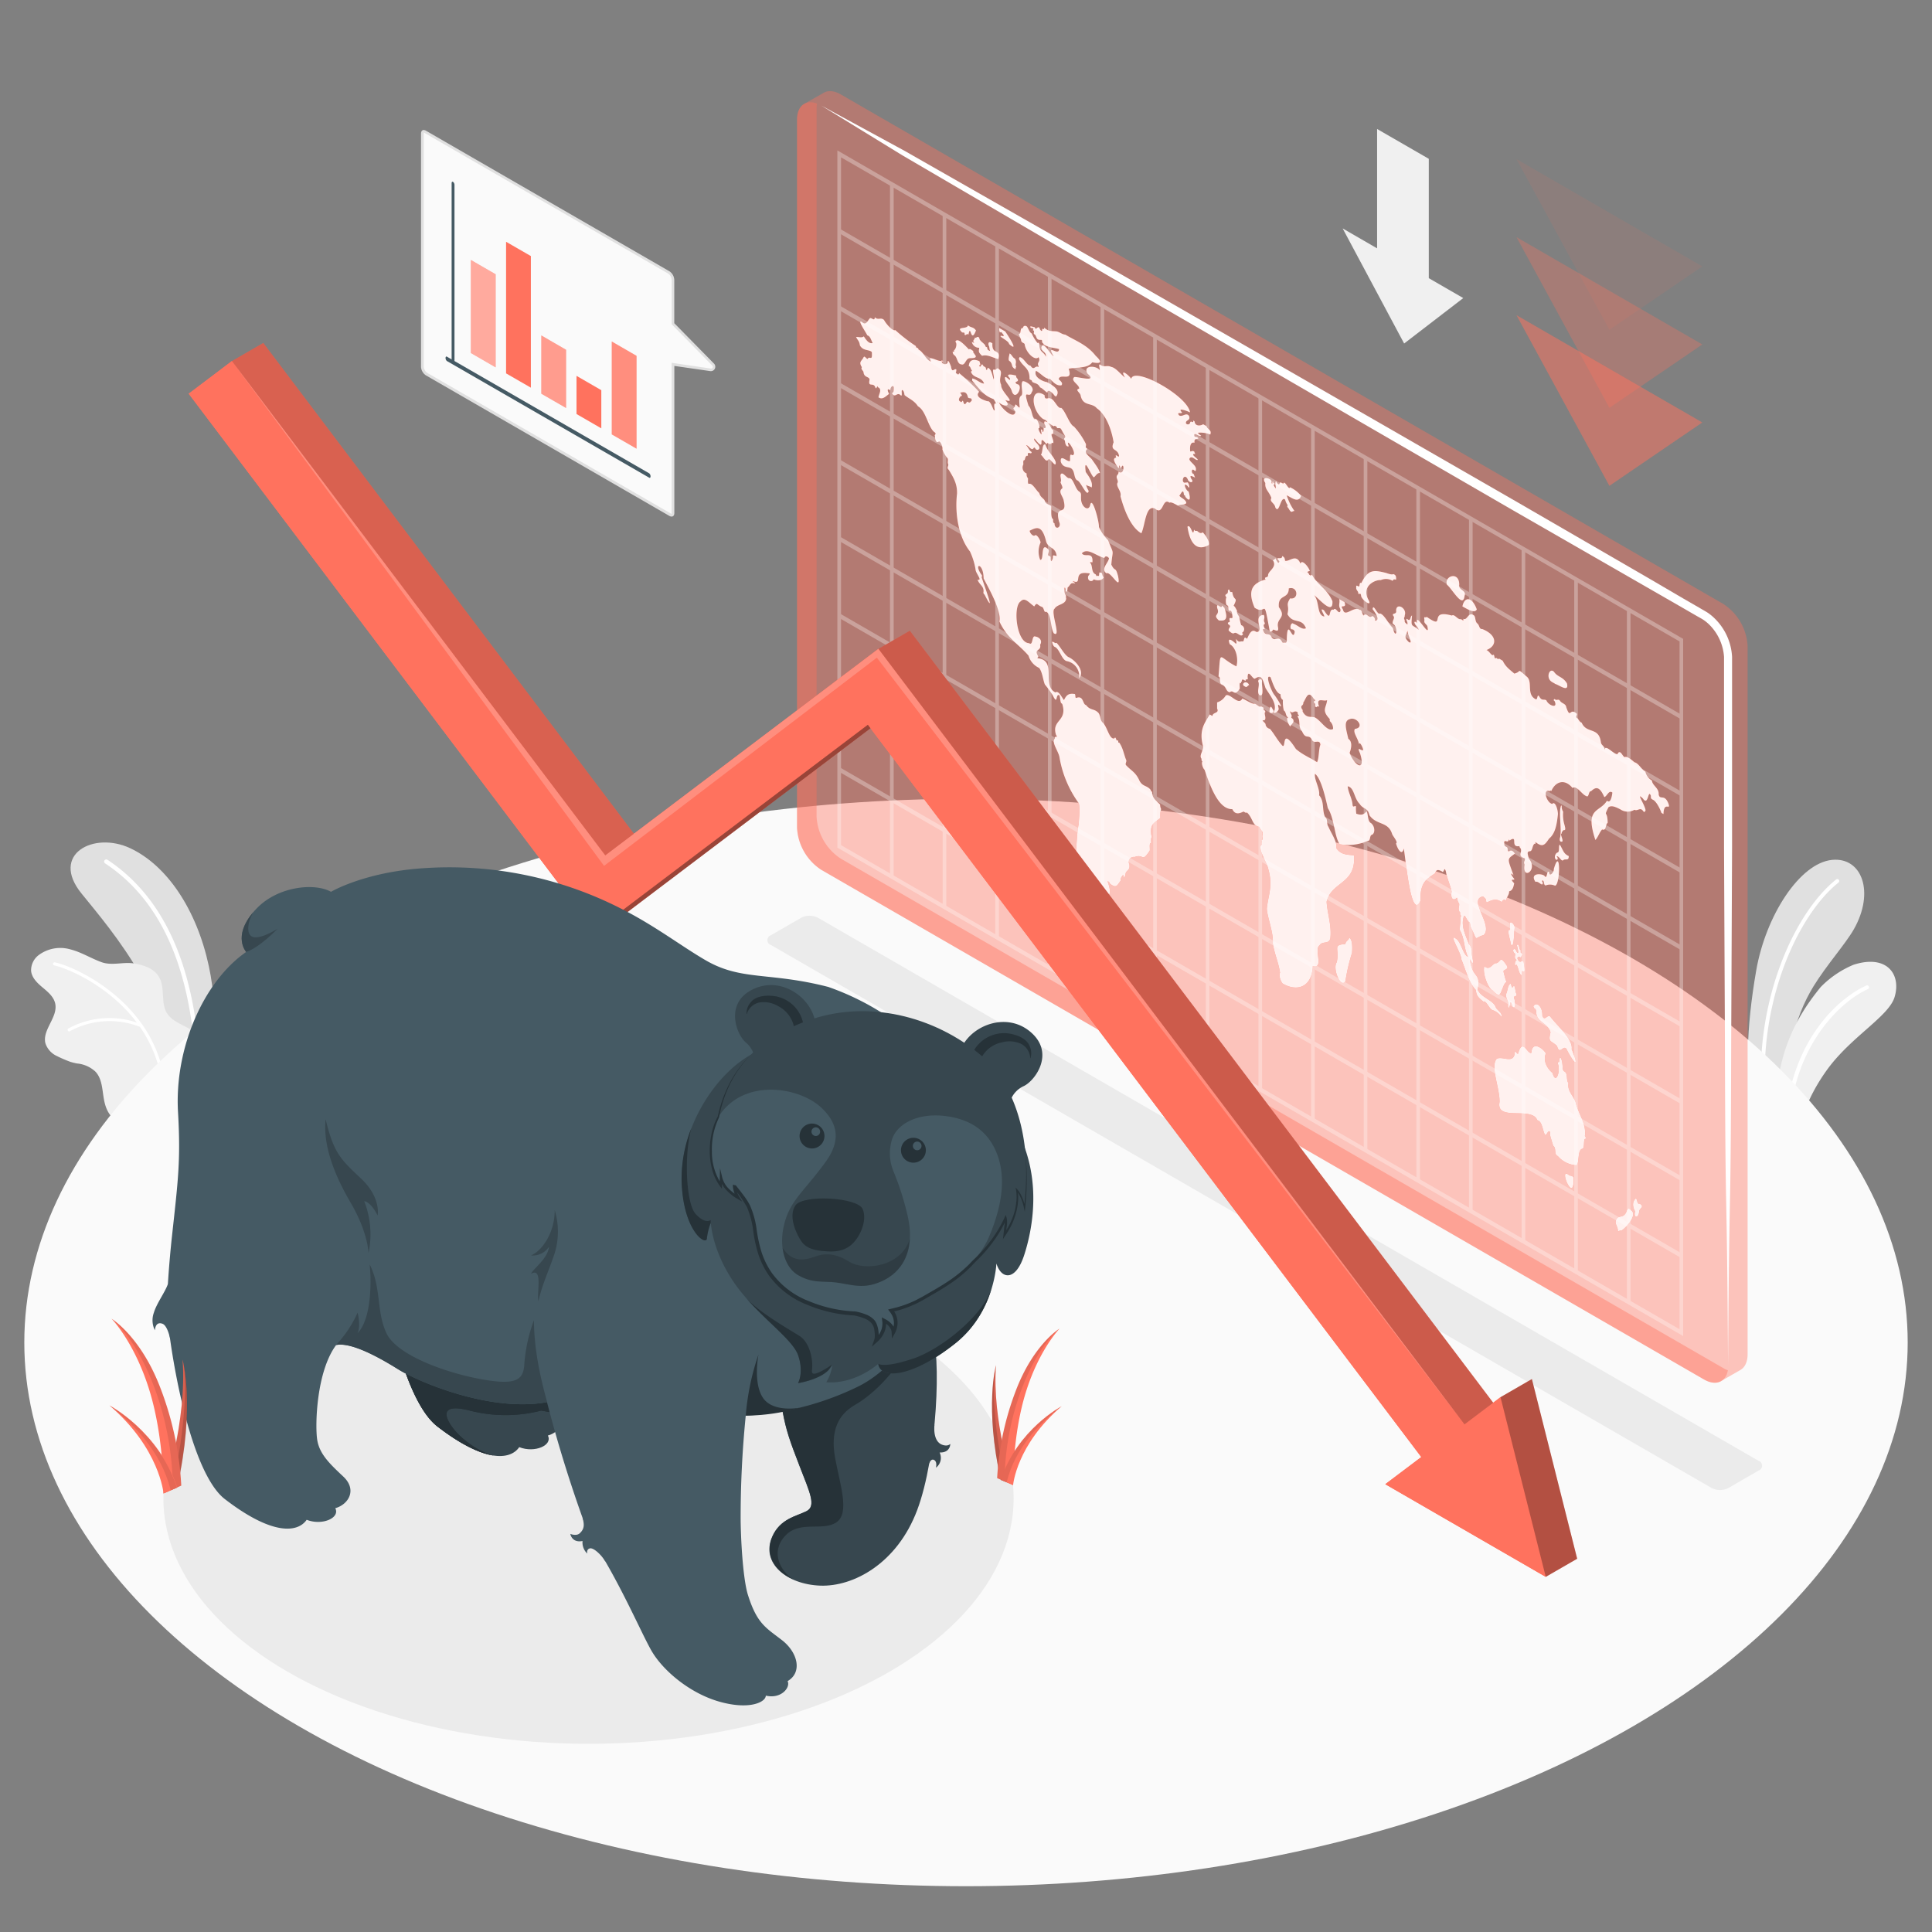 <svg xmlns="http://www.w3.org/2000/svg" viewBox="0 0 500 500"><rect x="0" y="0" width="500" height="500" fill="#808080" stroke="none"/><g id="freepik--Plants--inject-23"><g id="freepik--plants--inject-23"><path d="M479.76,240.52c-2.2,3.84-7,9.17-10.43,14.74-4.89,8-8.16,19.25-6.95,38.36l-2.57-1.48-6.3-3.64c-1.77-10.07-1.68-22,1-37.36,2.47-14.17,11.24-27.75,19.6-28.6C481.9,221.75,485.24,230.91,479.76,240.52Z" style="fill:#e0e0e0"></path><path d="M457,288.1a.51.51,0,0,0,.3-.53c-3.27-26.23,7.53-50.42,18.51-59.17a.5.5,0,1,0-.63-.78C464,236.51,453,261.11,456.3,287.7a.49.49,0,0,0,.56.43A.31.31,0,0,0,457,288.1Z" style="fill:#fff"></path><path d="M490.31,258.06c-1.5,4.93-11,10.12-17.14,18.35-5.51,7.44-7.91,15-7.71,19h0l-3.06-1.77-2.57-1.48c-1.4-18.6,5.45-29.45,11.38-36.73a25.63,25.63,0,0,1,8.48-5.75C488.28,246.91,492.11,252.12,490.31,258.06Z" style="fill:#f0f0f0"></path><path d="M462.71,291.72a.5.5,0,0,0,.32-.44c1.17-21.29,13.84-32.4,20.38-35.3a.5.5,0,1,0-.41-.92c-7.22,3.21-19.77,14.44-21,36.16a.49.49,0,0,0,.47.53A.51.51,0,0,0,462.71,291.72Z" style="fill:#fff"></path></g><g id="freepik--plants--inject-23"><path d="M54.92,280.48l-8.73,5c-.5-25.6-17.11-44.35-25.12-54.27-8.15-10.09,3.12-16.14,12.61-11.7s17.19,15.78,20.37,30.54C56.76,262.71,55.37,276.69,54.92,280.48Z" style="fill:#e0e0e0"></path><path d="M51.21,279.7h.12a.57.57,0,0,0,.54-.58c-.89-32.23-11.62-48.36-24-56.57a.56.56,0,1,0-.61.93c12.23,8.1,22.65,23.9,23.52,55.67A.58.58,0,0,0,51.21,279.7Z" style="fill:#fff"></path><path d="M8.05,251.28c.18,1.78,1.62,3.15,3,4.3s2.87,2.4,3.24,4.15c.76,3.54-3.43,6.8-2.53,10.3a5.57,5.57,0,0,0,3,3.29,34.5,34.5,0,0,0,3.47,1.49,15.71,15.71,0,0,0,1.74.42,8.07,8.07,0,0,1,4.75,2.13c1.94,2.09,1.69,5.32,2.38,8.09.82,3.32,2.79,5.26,7.31,6.84l15.46-8.76c3.85-3.93,5.21-10.65,1.66-15.21-2.13-2.74-6.11-3.09-8.13-5.83-1.8-2.45-.75-6-1.86-8.84s-4-3.82-6.82-4.3S29,250,26.25,249s-5.22-2.59-8-3.29a9.37,9.37,0,0,0-8.09,1.36A4.94,4.94,0,0,0,8.05,251.28Z" style="fill:#f0f0f0"></path><path d="M36.87,265.23a.48.48,0,0,0-.12-.16c-7.27-10.3-18.66-15.19-22.51-16a.4.4,0,1,0-.17.78c3.65.82,14.22,5.34,21.34,14.79a22.23,22.23,0,0,0-17.73,1.54.39.39,0,0,0-.12.55.42.42,0,0,0,.33.19.39.39,0,0,0,.23-.07,21.51,21.51,0,0,1,18.11-1.09,33.81,33.81,0,0,1,6,20.79.4.4,0,0,0,.36.41h0a.4.4,0,0,0,.42-.39A34.58,34.58,0,0,0,36.87,265.23Z" style="fill:#fff"></path></g></g><g id="freepik--Floor--inject-23"><ellipse id="freepik--floor--inject-23" cx="250" cy="347.44" rx="243.71" ry="140.71" style="fill:#fafafa"></ellipse></g><g id="freepik--Shadows--inject-23"><ellipse id="freepik--Shadow--inject-23" cx="152.31" cy="387.78" rx="110.02" ry="63.52" style="fill:#ebebeb"></ellipse><path id="freepik--shadow--inject-23" d="M447.28,385.11l7.85-4.54a1.32,1.32,0,0,0,0-2.5L211.68,237.51a4.79,4.79,0,0,0-4.33,0l-7.86,4.54a1.32,1.32,0,0,0,0,2.5L443,385.11A4.79,4.79,0,0,0,447.28,385.11Z" style="fill:#ebebeb"></path></g><g id="freepik--arrows-2--inject-23"><g id="freepik--down-arrows--inject-23"><polygon points="440.56 109.33 392.46 81.56 416.51 125.74 440.56 109.33" style="fill:#FF725E;opacity:0.5"></polygon><polygon points="440.56 89.14 392.46 61.37 416.51 105.55 440.56 89.14" style="fill:#FF725E;opacity:0.3"></polygon><polygon points="440.56 68.94 392.46 41.17 416.51 85.35 440.56 68.94" style="fill:#FF725E;opacity:0.1"></polygon></g><polygon id="freepik--down-arrow--inject-23" points="356.39 33.38 369.77 41.1 369.77 71.99 378.69 77.14 363.39 88.9 347.48 59.12 356.39 64.27 356.39 33.38" style="fill:#f0f0f0"></polygon></g><g id="freepik--Map--inject-23"><g id="freepik--Window--inject-23"><path d="M206.27,30.94c0-2,.74-3.45,1.92-4.09v0l4.92-2.8h0c1.14-.7,2.73-.63,4.5.39L446,156.31a13.87,13.87,0,0,1,6.28,10.87v183.3c0,2-.72,3.42-1.87,4.07h0l-5,2.87h0c-1.14.66-2.71.57-4.45-.43L212.55,225.11a13.87,13.87,0,0,1-6.28-10.87Z" style="fill:#FF725E;opacity:0.4"></path><path d="M206.28,31V214.24a13.81,13.81,0,0,0,6.27,10.87L441,357c3.08,1.78,5.64.69,6.17-2.38a5.44,5.44,0,0,1-1.11-.51L217.61,222.22a13.85,13.85,0,0,1-6.28-10.87V28.06a6.16,6.16,0,0,1,.11-1.26C208.5,25.7,206.28,27.38,206.28,31Z" style="fill:#FF725E;opacity:0.4"></path><path d="M212.55,27.32l21,12.89,55.58,32.51,68.38,39.63,34.2,19.8L426,151.86l8.56,4.92,4.28,2.47c.68.4,1.51.83,2.07,1.21a10.92,10.92,0,0,1,1.69,1.44,13,13,0,0,1,3.58,8.11l0,9.87,0,39.52.23,50.51c.13,52.69.49,30.77.81,83.46.33-52.69.69-30.77.81-83.46l.23-50.51,0-39.52V170a15,15,0,0,0-4.18-9.62,13.39,13.39,0,0,0-2.05-1.76c-.82-.53-1.46-.86-2.19-1.3l-4.28-2.47-8.54-5-34.2-19.81-34.25-19.71L290.15,71,234.2,39.09Z" style="fill:#fff"></path><path d="M252.29,87.33c0,.7-.79.67-.13,1.44a2.88,2.88,0,0,1-.65-.3A1.88,1.88,0,0,0,253.43,90c-.15,1.07-.24,1.14.73,2.08,1.41-.41,2.73.5,4.21.85.69-2.85-1.73-.9-1.54-4.06-.47-.38-1.15-.58-1,.46.31.43.15,1,.46,1.54-.33-.2-.82-.19-.8-.94-.17-.2-.44,0-.52-.57-.42-.63-1.55-1.17-1.54-1.94C252.83,86.81,252.75,87.67,252.29,87.33Zm47.94,120.9c-.68-.78-2.14-1.59-2.06-3.3-.13-.11-.33-.06-.34-.46-1-1.28-2.05-.81-2.91-2.37-1-2.27-2.15-2.62-3.36-3.93-.64-.5.25-1-.2-1.7-.59-1.62-.79-3-1.73-4.31-.37.26-.07-.58-.47-.59-.28.51-.34-1.26-.77-.47-1.32.39-1.88-3.28-3.09-4.16-.64-.71-.41-1.46-.95-2.35-1.11-1.3-2.13-.61-3.28-2.12-.89-.14-.61-2.36-2.28-1.93-.67.33-.36-.36-.6-.92-1.46-.23-2.14.08-2.83,1.58-.67-.86-1.4-2.56-2.23-2-3.68-1.83.57-8.34-4.64-8.85,0-.3.41-.34.11-.65-1.08-1.87.94-1.09.58-2.84.71-1.1-.27-2-1.23-2.12-1-.44-.53,2.52-1.62,1.72-3.3-.09-4.23-9.58-2.19-10.82,1.08-1.21,2.21.4,3.52,1.3.79-1.22.64-.38,2,.13.52.12.54,1.62,1,1.24,1.45.39,1.14,4,2.05,5.58,2.07,1.38-.94-5.6.21-6.36.71-1.24,2.94-1,3-2.7-.17-.33.13-.63-.26-1a3,3,0,0,1-.12-1.78c.31.11.13,1,.47,1.11.38-.24.15-1.29.44-1.22.67-.7.56-1.24,1.81-.94-.2-.34-.46-.32-.67-.66,2.83,1.23-.24-2.58,3.93-2,.79,0,.5.21.11.76-.33,1.38,1.12,1.62,1.4.82.9.4,2.16.41,2.6-.48-.7-.95,0-1.16-1.1-1.29-.11.39,0,1.24-.44.8-.17.26-.34.17-.51-.29-1.31-.55-.69-2.4-1.5-3.05.14-.24.42-.07.64-.09.22-3-1.94-1.1-2.74-2.32,1.46-1.57,3.7.69,5.83,1.2.2-.6.8-.5,1.2.07-.13,1.18-2.26,2.83-.65,3.9,1.09-.67,3.84,5,3,.75-.71-2.7-.73-.93-1.75-3,.34-4.26.85-2.14-.86-6.33a11.64,11.64,0,0,1-2.35-3.41c.11-1.22-1.69-8-2.24-5.79-.32,2-2.45.63-2.39-1.68-.05-.69.18-1.24-.43-1.67-1.13-.6-1.53-3.69-2.72-3.48-.67-.07-1.74-2-2.16-.85-.08.57.34,1.44,0,1.89.13.5.8,1.5.33,1.68-1,.88.38,2,.52,3.2.95,4.15-2.51.53-1.21,5.38.74,1.52-1.15,2.3-1.2.36-.4-.08-.36-.55-.34-1-.8-.61-.44-2.47-.51-3.46-.54-.48-1.48-.39-1.72-1.52-.47-.63-1.13-.83-1.37-1.85-.86-.73-1.75-2.59-2.64-2.38-.43.16-.24-1-.28-1.42a1.48,1.48,0,0,1-.34-1.25,1.65,1.65,0,0,1-.86-2.34c0-.47-.14-1.2.34-1.13.15-.59.3-1.31.86-1.09-.27-1.61.93-.06.94-1-.6-.32-.93-1.32-1.44-1.77.61-.07,1.41,1.6,1.92.8.14-.19.27-.34.54.17a.59.59,0,0,0,.93,0c.49-1-1.77-2.09-1.2-2.7,3.38,4.36.38-2,3.12,1.52.13-.68.54-.16.85,0,0-.38.22-.1.35-.06.06-.38.24-.43.51-.23.34-.87-1.14-2.7,0-2.38v-1.06c-.63-.11-.7-1.46-1.35-1.67.4-.2,1,.55,1.52.72.15-.26.79,0,.86.49,1.28-.07.74,0,2,1.93.4.7-.58.46,0,1.29.09.88.35,1.69,1,1.46-1.09-3.07,2.7,2.48.84,2.3-.69-.53-.44.81-.51,1.47-.53.58-2.63-2-2.38.27.62,1.71,2,1.12,2.79,1.77.9.8.54,2.4,1.42,3,.92.16,2.61,4.68,3,2.75a5.85,5.85,0,0,1-.68-1.58c.5.38,1,.34,1.44.69.41-1.37-.75-2.91-1.52-4-.68-5,1.77,2.17,2.22,1.27.41-.34.8-1.13,1.46-1-.22-1.06-1.53-2.69-2.11-3.57-.9-1-2.22-1.77-1.15-2.67-.7-.52-.27-.53-.38-1.29a19.31,19.31,0,0,0-3.09-4.51c-1.17-.5-2.18-4-3.31-4.84-.93.34-1.75-2.32-2.81-2.42-.52-.36-1.49.65-1.48-.85-3.64-2.43-3.69,3.39-.6,6,.45.36,1,.32,1.35,1-.29-.13-.6-.33-.83-.12v.52c.52.61.44,1.45-.17,1,0,.47.06,1.11-.29,1.11l-.06-.51c-.68-.58-.07.77-.21,1.12-.22,0-1.06-1.58-.65-1.6s-.12-1.37-.3-1.75c-.28-.66-.59-.62-.95-.58-.66-1.16-.61-2.6-1.45-3.48-1.64-5.07.29-1.48.83-3.53,1.08-1.23-1.69-3-2.35-2.79-.67.8.31,3.27-.37,3.73s-.5,1.64-.42,2.68c.21,1.22-1-.87-1.15-.26-.08,1.08-1,.39.07,1.64-.17,2.27-3.47-.47-4.33-2.42.86,1.08,3.53,1.52,1.7-.51,3.18,1.09-1.25-2.13-1.06-3.94-.85-1.64.65-3.24-.52-4-.62-.66-.67.15-1.14.12-1-.56.06,1.94-.29,2.47-.37-1.15-.57-2.69-1.52-3-.09.13-.19,1-.46.32,0-.7-.57-.45-.8-1-.4-.79-.57,1.18-1,0,.62.14.17-.62.12-1-1.1-.55-2.73-.68-2.75,1.32.43-.15.46.84.79,1,0,.28-.14.29-.27.35.67,1.9,2.7,1.15,3.42,3.08-.86.09-2.1-1.24-3.08-1.29v.53c2.1,2.46,3.16,4,5.56,4.79,1.71,2.9-.37-.68.27,2.79-.3.93-.84-2.53-1.93-2.23-.87-.29-3.37-1.07-2.1-2.45a65.81,65.81,0,0,0-5.23-4.88c.15.95-1.21,0-.68-.4V95.6c-.57-.32-1.09,1.12-1.38-.79-.17-.36-.61-1.71-.85-1.31.12,1.09-1.62.93-1.55-.08-1,.09-2.12-.78-3.09-.72l.33.87c-1.17-.2-2.05-2.63-3.24-3.09-.05-.68-.63-.21-.69-.92a43.48,43.48,0,0,1-5.32-4.13c-.66.37-2.42-1.64-2.92-2.63-.87-.78-1.48.19-2.39-.7,0,1.3-1-.22-1.34.36-.54.58-.92,1.82-1.92.93-1.54-1,1,2.63,1.33,3.4.78.22.92,1.09,1.39,2-1,.21-1.64-.76-2.3-1.73-.57.46-1.31.1-2,.16.52,1,.82,1,1,2.18.85,1.49,2.39,1,3.08,1.71.18,2.67-.53.79-1.11,1.8-.52-.19-.79-1.07-1.11-.27-.49.84-1.21,1.06-.35,2.4-.36.43.27.82.41,1.2.13,1.59,1.5,1.13,1.58,2-.49,2.19,1,.56,1.48,2,.25.64.37-.22.6-.28l.06.25c1.24.47.2,1.86.17,2.62,1.07.75,1.9-.33,2.73-.88-.51-1-.49-1.54.35-.92-.16-.7.71-1.62.86-.79,0,.88,0,1.49-.48,1.46.84,1.55,1.32-.42,2.28.6.53.44.09-1.19.35-1.36.49.07.57.91.65,1.31,1.06.91,2.5,1.36,3.47,2.9,2.16,1.16,2.66,5.75,4.4,6.78.47.57-.24.47,0,.91,0,.82.3,2,1,1.43.36-.22,1.1,1.42.92,2a7.17,7.17,0,0,0,1.35,2.35c.23.56-.12.93.19,1.6,0,.56-.47.81.1,1.35,1.19,1.92,2.24,3.66,2.15,6.21-.55,4.55.15,10.9,3.34,14.92a17.82,17.82,0,0,1,1.45,4.65c0,1,1.94,3,.52,2.68.43,1.29,1.76,1.68,1.53,3.25-.08.35.23.48.35.72,3,5.9-.13-2.37-.85-4.68.3-.15,0-.64-.09-.68-2.06-3,.59-3.07.63,1.05,1.39,2.72,4.66,8.37,4.09,11.15,2,4.39,5.14,6,7.54,8.85a5,5,0,0,0,2.75,3.17c.88,1.17,1,3.25,1.49,4.31a24.7,24.7,0,0,1,2,2.74c1.42,2.87.65-.47,1.72,0,.29.73.16,1.2.44,2l.32.27c1.44,4.56-2.87,4.09-1.61,8,.68,1-.52.06-.28.94-1.05.93.95,3.3,1.18,4.9a28.21,28.21,0,0,0,5,11.87c.39,2,0,3.49,0,5.19-.85,3.91-.32,8.94-1.79,12.24-.53-.09,0,1.77.1,2.48-.2.82-1,3.36-.43,4.18.62.47,0-1.62.54-1.49.54,1.42-.51,2.26-.1,3.73-.28.17-1.7-.36-1.06,1.2.13.3.68.6.22,1-.13.15.33.77,0,.67-.43-.48-.87.11-.32.62.14.08.4.11.15.43-.71.47.44,1.19.25,1.87-.3.23-.45,1,.13,1.17l0,.44a1.57,1.57,0,0,1,.64.68c-.18.18-.42.15-.34.62.37-.05,1.69.22.87.62,1.1,1.09-.23.39.16,2.35.18.49.68.41.74,1.15.19.35.36-.17.53.33.17.67.37.29.64.6s.22.62.41.54c.08-1.47.11-1.09.77-1.48-1.16.44-1.81-5.67-.78-5.35.77-2.06,2.36-1,.44-4.28a.6.6,0,0,1,.67-.74c.93,0,.49-2,1.55-1.88.18-.79-.88-.81-.68-1.6-.06-1.89,2,2.17,1.55-1.57,2,.51,4.31,1.21,2.56-3.58.17.2.44,0,.52.56,1.85,1.55,2,.43,2.91-.69-.08-.83.32-1,.55-1.42.18-.09.14.75.48.69,0-.18-.08-.55.18-.43-.14-1.75,1.36-1.15,1-3.1a1.29,1.29,0,0,1,1.37-1.85c2.49-.91,1.82,1.59,3.94-1.68.07-.55-.22-2.1.35-1.92,0-.28-.11-1.5.17-1.48-.91-3.55,1.05-3.94,2.23-5.05a6.25,6.25,0,0,1,.17-2.28A2.69,2.69,0,0,1,300.23,208.23Zm-33.76-70.88c1.75-.87,3.2-1.61,4.26,2.74.49,1.89,2.5,1.4,2.73,3.82-1.71-.46-.44.07-1.36,1.34-.45-.39.12-1.25-.53-1.36-.89-.18.35-1.27-.38-1.82-2-1.92-.89,3.11-2,2.8a5.72,5.72,0,0,1,.11-4.48c-.07-.71-1-2.22-1.46-1.83S266.5,137.94,266.47,137.35Zm-26.05-28.66a.64.64,0,0,1-.06-.12l.11,0,.06.13A.2.2,0,0,1,240.42,108.69Zm11.06-5c-.29.27-.52.77-1,.3-.34-.28-.72,1.45-1.16.07-.26-.94-.37.45-.75-.13-.92-.29,0-1.67.41-1.47a3.53,3.53,0,0,0-.5-.85c.66-.07,1.6-.53,2,1.1C250.61,103.38,251.57,102.66,251.48,103.67Zm6.64.5-.06-.21.06-.06C258.15,104,258.21,104.14,258.12,104.17Zm-9.26-18.29c.34.4.86-.2.77.71.4.39.53-.5,1,0,.64-3.15.53,2.59,1.95-1.09-.71-1-1.24-.63-2.06-1.32C250.34,85.28,247.35,84.4,248.86,85.88Zm12.43,5.59c-.68,2.93.2,1,.69,3.31a1.64,1.64,0,0,0,.85.75c0-.28,0-.5.18-.56-.43-.87.25-1.16-.35-2.18C262.13,92.65,261.79,91.69,261.29,91.47Zm-17.17,2.09c-.16-.27-.33-.33-.5-.26C243.78,93.61,244,93.53,244.12,93.56Zm3-1.56c.68.66.64,2.2,1.68,2.28,1.06.37,1.07-1.66,2.27-1.6.41-.05,2.16.1,1.16-1-.13-.29-.47-.42-.34-.88-.37-.11-.83-.74-1.12-.38-1-1-3-3.27-3.52-2,.62.56,0,2.16-.34,2.18.05.46-.06.57-.34.33A1.07,1.07,0,0,0,247.09,92Zm12.28-5.75c.46.42.52.94-.07.64-1.54-.07,1.79,1.22,1.82,2.11,2.81,2.5-.36-2.33-1-3.24l-1.54-.89a2,2,0,0,0,.17,1.16C258.93,86,259.14,85.76,259.37,86.25ZM374.45,151.3c1.41,1.14,4.17,6.34,4.58,2.9.56-1.48-1.64-1.4-1.38-2.87C377.68,147.78,373.74,149,374.45,151.3Zm4,5.62c1.06.57,3.2,2,3.74.79C381,154.4,379,154.31,378.48,156.92Zm23.06,19.49c.31.19.63.36.94.54V177c.86.12,3.71,2.43,3.07-.15-1.11-1.81-2.37-1.54-3.36-3C401,172.69,400,175.41,401.54,176.41ZM263,97.22c-.44-.12-3.13-.86-1.67.63.45,1.44-1.25-1.07-1.25,0s1.46,2.07,1.82,3.51c1,2.63,3.15-1.78,1.29-1.94-1.13-.84.72-.42.16-1.34C263.2,97.82,262.88,97.67,263,97.22ZM351,152c-.14.74.64,1,.51,1.62.32.33.6-.45.75.62s3.13,3.11,1.84.89c-1.82-3.38,1.71-5.14,3.25-5a3.31,3.31,0,0,1,3.08.2c.16-.51.51-.41.86-.3.09-.88-.1-1.25-.68-1.45-.43.23-1.31-.11-1.89-.3-3.21-.82-4.64-.95-6.41,2.61-.35-.15-.43.12-.47.59C351.81,152.33,350.85,150.92,351,152ZM264.26,88.1c.14.65.65.57.91.92.27,2.25,2.73,4.49,3.61,3.41.63,1.2-.46,1.28-.07,2.15.15.48.08.42-.13.33-.77-.27-1,1.12-1.91-.29-.92,0-1.75-2.12-2.81-2.19-.05.14-.11.29-.17.43,1,2.2,2.84,2.17,2.75,5.28.21.22.64.13.68.66.76.55,1.39.22,2.06,1.46.6.19,1.31,1.07,1.89,1.35.06-1.21,1.52.24,1.88.82l.35.2c1.46-1.79-1.34-3.17-2.4-3.76-.8-.08-3.54-1.2-2.79-2.92,1.33.73,2.41,2.2,3.65,2.1,1.1,1.19,1.78,1.8,2.92,1.67.56-.58-.35-1.21-.69-1.58.29-1.73,3.81.87,2.58-2.7,1.85-.46,4.94,0,6.09-1.67,1.39.24,3.26.5.91-1.68-2.28-2.92-5.3-3.92-7.89-5.5-.78,0-1.57-.76-2.31-.83-1.14-.12-2,.1-3.16-1,.12.67-.28.29-.5.38.11,1-.53.33-.7-.28-.46-.64-.95.89-1.2-.17-.4,0-.84-.32-1.2-.16.25.72.51,0,.85.62l-.17.3c.74.21-.15.87.55,1.14.11.05.25.44.37.68.42,1.27,1.61.19,1.48,1.11,0,.47.36.38.4.75,1.31.9,3,.86,4,1.23-.07,2-3.49-1.72-1.38,1.86-.88-.31-2.81-4.43-3.21-2.23.19,1.18,1.34,1.08,1.17,2.34-.53-1.34-1.56-1.1-1.68-2.85-.08-.48,0-1-.45-.68A10.52,10.52,0,0,1,267,86.29c-.5-.16-.81-1.15-1.2-1.75-.46-.38-1-.25-1.07.37-.74-.12-.49,1-.79,1.46C263.26,86.28,264.27,87.54,264.26,88.1ZM327.47,125c-.17,1.66.9,2.08,1.57,3.88-.6,1,.85,1.29,1,2.42,1.06,2,1.35-3.13,2.55-2a4.15,4.15,0,0,0,.68,1.46c-.29.32,0,.55.19.79.84,1.49.82.68,1.54.69a14.09,14.09,0,0,1-2-4.06c1.4.68,3,2.09,3.73.16a7.77,7.77,0,0,0-2.89-2.24c-.21.87-1.1-1.29-1.54-1.19-.19.71-1-.62-1.14.26-.22.52-.73-.2-.93-.67-.33.57,0,1.28-.08,1.93-.94-1.37-.26-.62-.38-1.48-.18.21-.26.12-.24-.29-.35-.37-.1,1.1-.5.21C329.5,123.79,326.05,122.93,327.47,125Zm-12,35.57c1.67.18,2.52-.21,1.31-3.5-.1.49-.52-.88-.58-.06-.34.48-1.48-1.29-1.18.38C315.85,159.4,313.65,158.91,315.44,160.57Zm1.81-6.15.12.21c-.23.27-.23,1.81.13,2,.71.22.09,1.34.7,1.48.52-.32.67.7.72,1.41.2,1-1-.19-.73,1,.25.86-.65.21-.39,1,1.18.7,0,.86.16,1.68.45.4,1,.94,1.48.62.69-.36,1.79,1.41,2.23.23l-.31-.26a1.08,1.08,0,0,0-.17-2c-.28-.78-.33-1.43-.56-2.22-.24-.47-.67-.88-.51-1.53-.24-.36-.52-1.09-.89-1.26,1.21-2.49.13-1-.31-3.3,0-.59-.48.09-.69-.57s-.48-.18-.48.06C317.88,154,316.78,153.58,317.25,154.42ZM424.34,311.5c-.6.22-.53-.69-.92-1.41-.75.54-1.18,1.78-.26,3.4-.5,1.92,1,1.79,1.06,0C424.28,312.72,425.76,312.31,424.34,311.5ZM397.14,261c.66.31.25,1.35.68,2.05.83,1.7,2.81,2,3.45,4.12-.69,2.73.12,2,1.7,3.55.66,2.56,1.64-.52,2.46.81,1.71,3.44,3.57,5.43,1.32,0,.41-2.54-3.9-6.24-5.48-8.37-.67-.95-1.55,1.42-2.11-.32.07-2.44-1.58-3.78-2.34-2.38C396.93,260.65,397.06,261,397.14,261Zm25,52.19c-1.18-1.13-1,.46-1.58,1-.64,1-2,.25-2.38,1.74-.31.81.59,1.63.51,2.6.31.41.43-.29.77,0C420.12,318.46,424.12,314.49,422.1,313.19Zm-20-88.25c.05.72-1.05,2.12-1.22.9,0-.25-.2-.29-.34-.21-.24.32-.29,2-.9,1-.85-.62-3.82-.7-2.31,1.59.56-.2,1.14.44,1.67.71,0-.49.11-.31.26,0,.21-.16-.18-.67-.25-1,.72-.35.32,1.26,1,1.21a3,3,0,0,1,2.37.07C403.83,229.19,403.94,218.59,402.12,224.94Zm.61-2.45c.4.14.56-.47.08-.86.7-.24,1.24,1.55,1.8.93.54-.39,1.38.33,1.36-1-1.36-.64-1.36-1.37-2.29-2.94-.43.08,0,1.72-.54,2C402.64,220.63,402,221.93,402.73,222.49Zm1.44-13.93-.17-.1c-.77,1.89.32,6.61-.34,8.52-.11.8.25.93.63.81.36-.42-.76-2.07-.12-2.1,0-.18-.08-.55.18-.42.12-1,1.14.41.51-1.82a9.08,9.08,0,0,1-.34-3.37A2.48,2.48,0,0,1,404.17,208.56Zm-14.38,41.11c-1.66-2.42-1.3-.86-2.51-.4-1-.15-1.64,2-3,.89l-.06-.25c-.77,1.39.72,5.75,2,6.38,2,1.9,1.87,1.31,2.72-.73,1.17-3.09,1.3.88.13-4.21C389.33,250.82,390.76,250.86,389.79,249.67Zm-63.21-73.08c.09-1.29-.95-.72-1-.3.63,1-.44,2.47.26,3.54C327.21,180.57,326.57,177.8,326.58,176.59Zm1.94,7.51c0,.67,1.26.5,1-.18C328.76,182.19,328.7,183,328.52,184.1Zm103.3,24c-1.05-2.84-2.24-.86-2.58-2.49.11-1.71-1.65-2.27-1.74-3.61a3.56,3.56,0,0,1-1.71-2.31c-1-.5-1.71-2.18-2.83-2.42-.59-.53-1.94-1.68-2.48-1.32-.6-.12-1-1.83-1.73-1.11-.33,1.53-3.32-2.72-3.5-.73-.05-1.16-.77-1.14-.95-1.93-.49-4.2-3.73-2.15-5-5.17-.41-.06-.73-.68-1-1.05-.78-.44-.18-.66-.23-1.22-1.9-1.8-1.62,1.59-2.75-1.72-.15-1-1.19-.9-1.65-1.71-.51-.56-.82.21-1.43-.47.16.23-.5.2.06.59,1,2.16-1.68,1.1-2.12-.19-.75-.43-1.14.31-1.9-1.08-.55-.61-.31,1.12-.89.79-2.42-1.22-.71-4.33-2.19-5.75-2.93-2.49-1.23-1.35-3.32-.87-1.12-1-2.23-1.69-3-3.33l-1-.59c-.11.48-.45-.11-.69-.13-.53.34-.34-.31-.65-.89-.47.67-1.05-.89-1.87-1.16,2.83-1.08,2.84-3.88-1.1-5.44-.8.1-.68-1-1.26-1.44s-.41-1.42-.78-2c-1.57-1.32-1.75,1.38-2.86.79.22.84-.28.19-.64.1-.82.2-1.61-1.43-2.32-.93-6.41-1.83-1.22,4-6.53.31-.15.49-.84-.46-.55.82-.18.78.22.86.71,1.51,1,4-3.23-4.13-2.62-.63-.38-.58-1-.63-.47.31.28.39.85.8.86,1.37-1.82-1.6-2-.43-1.7-3.71-.58.27-.26,1.8-1.32.86-.47.16.36.76.1,1.5-.27-.38-.79-.44-.67-1.17-.41-.65.07-.72,0-1.23.67-1.81-2.14-3.43-2.23-1.28.24,1.2-1.16.53-.76,1.37.63.63-.32,1.22-.1,2.09,1.52.65.91,4.69,0,1.06-1.12-1-2.18-3.48-3.33-3.73-.64.55-1.69-2.76-1.89-1.12.69.94,2.08,2.88.66,3,0-.75-.5-1.25-.84-1.18-.58.72-1.44-.94-2-.28-.42.55-.55-1.55-1.09-1.29-1.6-1.27-3.93,2.14-4.43-.2-1.05-1.57,1.15.1.42-1.87l-1.37-.8c.28,1-.27,1.45.2,2.42a.82.82,0,0,1,0,.92c-.49.47-1.13-1.37-1.64-.56-1.59-.45-.29,3.6-2.5.15-1.41-.94.19,1.25.09,1.61-2-.33-1.18-3.94-2.67-5.56,1.31.93,5,5.41,4.77,1.59-1.14-2.9-4-4.39-5.15-6.64l-.34-.2c-.08.46-.35,0-.52,0a1.28,1.28,0,0,0-.51-.7,1.17,1.17,0,0,1,.68-.26c-.34-1.09-1.88-2.91-2.34-2.12-.06.08-.1.32-.25-.16-1.13-2.14-2.73-.09-3.83-.38-.07-.87-.31-1-.78-1.23.22,1.21-2.12-.2-.69,1.35-.19,1-.7-.1-1-.76a2,2,0,0,1-.67.51c1.11,1.75-1,2.62-1.24,3.71,0,.91-.59.47-.82.91,0,.18.35.56-.06.41-2.28.75-4.91,2-2.61,7.25,3.2,2.18,2.15-3.47,3.92,6.12.41.18.66,0,.83-.45.44-.06,1.52.93,1.32-.54-.61-2.53,2.35-2.4.2-5.27-.32-3.51,2.58-1.94,2.56-4.86,2.41-.71,2.68,3,.35,2.58-1.24,2-.11,1.62-.69,4.09,1.51,2.73,3.66.75,4.8,3.64-1,.52-2.11-.8-3.26-1.16-.57-.55-1.07,1.1-.51,1.41.3.07.6,0,.86.63-.48,3.22-1.9-4.12-2.06,1.95.05.64-.06,1-.49.9-.16,0-.56.1-.68-.09-.95-2-1.77,0-2.74-1.28-.6-1.47-1.73-.07-2.27-2,.1-.28.32-.15.52-.11-.86-1.87.34-.79-.16-1.89-.31-.54.29-1.09-.14-1.82-3.11.22.37,4.54-1.93,4.42-1.31-1-1.9.78-2.4,1.78-1-1-.61.78-1.13.67-.82-.11-.86.5-1.75-.67.06.4.35,1.55-.12,1.17-.65-.63-2.28-1.88-1.46.22,1.69.91,2.26,3.9,1.71,5.74-4.79-2.35-4-4.8-4.63,2.61.72.24,0,1.73.86,2.08,1.14.35,1,1.86,2.06,2,1-.85,1.09,1.29,2.57-.89.07-.41-.24-2,.34-1.39,0-.18-.08-.55.18-.43,0-1,.5-.48,1-.2-.1-.9.76.13.52-1,.08-2.44,1.45,1,2,.31,1.52-.8,1.71-.49,2.62,2.49,1.32,2.17,3.2,4.21,2.12,6.41.47.18,1-.25,1.26-.78.17-.27-.41-1.49.11-1.23,1.54,1.5-.8-2.16-1.17-2.58-.7-.73-2.65-5.61-1-4.59.53,1.53,1.39,4.09,2.58,4.39,0,.62.13,1.2.62,1.48a9.49,9.49,0,0,0,.23,2.72c.7.43.37,1.5,1.19,1.85-.77-.09,0,1.92.52,2.3.11-.57,1.16-1,.68-1.86-.18-.28-.67-.41-.37-.69.13-.43-.44-1-.41-1.42.76.87,1-.41,2,.31,0,.24-.07.48.22.67.41.37-.59.11-.14.64.61.91,0,2.49,1,3.53,1,2.34,1.65.72,2.54,2.14.56,1.47,2.07-.25,2.24,1.41-.47,1.06-.32,3.43-.86,4.52-1.74-1.14-3.62-1.83-5.49-3.43-4.1-6.38-2.26.88-3.72-1.13-1.17-1.32-1.89-2.8-3-4.08a1.39,1.39,0,0,1-1.12-1.05c.14-.5-1.47-1.3-.36-1.14.79-.4-.27-2,.34-2.18l-.17-.36c-.28-.08-.4-.32-.34-.73l-.69-.39c-.17.5-1.18-.57-1.54-.63-.81.1-2.29-1-3.26-1.35-1,2-3.23-1.59-4.3-.78a3.92,3.92,0,0,1-2.22,1.77v1.58c.65,1.33-1.19.9-1.2,1.95l-.69-.4c-1.3,2.16-2.9,4-1.74,8.26.12,1.08-1.12,2.37-.41,3.18,0,.36,0,.61.26.68-.38.38.09,1.82.52,2.17,1.68,4.87,3.73,10.27,7.2,10.21.8,1.75,2.21.9,2.92.62.3.17.6.44.86.24,1.6,1.46,1.31,3.46,3.26,3.73.09.72,1.06,1.18.78,2s.44,1.31-.38,1.39c.53.36-.08.57.19,1.2-1.34.65,1.35,4.67,1.64,6.22,1.32,4.51,0,6.77-.35,10.37.16,2.38,1.75,6.12,1.55,8.91.32,2.45,1.53,5.14,1.87,7.66-.4.6.13,2.16.66,2.78,3.45,2.08,7.57,1.28,7.82-4.52,3,.9.22-4.42,1.76-5.35.67-1.31,2.75,0,2.82-2.28.25-3.05-.85-6.25-1-9,1.21-5.27,7.71-4.56,7.07-12-1.38-.23-3.35,0-4.56-1.89.27-1.58-1.22-3.63-2.06-5.54-.56-.79-.07-2-.85-2.48-.85-1.88-.13-4.07-1.55-5.65.29-1.67-1.37-4.21-1.07-5.57,1.59,1.17,2.72,6.18,3.33,8.89,1.73,2.72,1.64,7.15,3.05,9.34a12.46,12.46,0,0,0,7.33-.89c.72.1.38-1.39,1-1.54.86-.31.9-2.08-.16-3-1-.47-.71-2.34-1.23-3.07-.76,1-1.46,1-2.62.61a9,9,0,0,1-.08-1.89c-.35-.3-.71.41-.88-.29-.07-1.7-1.1-3.15-1.27-4.92,1.72.31,1.61,3.08,3.06,4.51,1.05,1.61,2.05.83,2.59,3,1.86,2.65,4.82,1.5,5.86,4.86.18.53,1.63,2.14,1,2.42.48,1.74,1.61,3.26,2,1.29.55,3,1.89,18.91,4.33,13.53-.11-4.76,1.53-5.56,3.8-7.1.28-1.1.86-.92,1.71-.51.64.71.57-1.57,1.07.07.28,1.7,1,3.21,1.5,5.18-.43,1.9.54,2.52,1.36,1.56a3.65,3.65,0,0,0,.57,1.6c.08.85-.41,1.28.15,2.18.44.28-.16.38.11.62s.29.68,0,.55c.27,1.09-.15,2-.08,3.49,1.25,2.12,1,4.5,2.06,6.86-1.26-.58-1.72-3.83-3.06-4.67-2.15-1.63,1.47,3.87,1.36,5.29,1.13,2.69,1.89,6,3.79,8,.1,1.65.93,2.15,1.92,3,.77-.35,1.5,1.88,2.38,2.2a4.21,4.21,0,0,1,2.3,1.78c.34-1.19-1.11-1.64-1.48-2.6-.6-1.74-3.82-2.46-4.64-4.47.85-4.75-1.32-2.56-2.06-7.91,1.69,2.64.44-.43.52-1.71.07-.63-.28-1.89-.69-2.09-1-2.55-2.18-4.87-1.36-7.25.33-.67.86,1.48,1.53,1.54.07.37.14.75.22,1.12,2,4.26.74,2.86,3.36,2.18,2.64-2.45-4.2-9.31-.15-10,1.2,1,.46.66.94,1.56,1-.44,2.34-1.29,3.86-.11.32-.48.64-.89,1.21-.36,0-1,.73-1.33.75-2.44.81-.15,1.08-.93,1.3-2.06-.74-.82-.85-1,0-.92v-.26c-.65-.68-1.29-2-.17-.89-1.65-4.59-1.71-4.06.35-5.61-1.25-1.83-1.62.34-1.88-1.17,0-.86-.81-.34-.87-1.35-.19-1.64,1.05.21,1.17-1.22.25.61.36.2.53.13,1.82-1-.21,2.11,2.25,1.66v.26c1.21,1.12-.93,2.27,1.37,2.91.15.72-.45.82-.05,1.61-.7,4.25,3.63,1.42,1.08-1.55-.32-1.33-.56-1.83.33-1.91.69-.08.55-1.64,1.21-1.95l.17.1v-.53c1.83,1.44,2.4.84,3.53-.87,1.54-1.24,2-3.4,2.3-6.35,0-1.15-.71-3.5-1.48-2.63-1.5-.32-2.61-4.09-.57-3.29,0-.38.21-.1.34-.06,1-2.32,3.33-3.37,5.49-.79,1.1-.73,2.45,1.72,3.5,2.07.82.59.56-1.31,1.31-1.23,1.35-1.32,2.27-1.06,3.42,1.53.76-.29,1.15-1.91,2.08-1.17-.07.64-.4,3-1.39,2.1-1.89,3.14-5.84,1.67-3,10.17.71-.79,1.05-2,1.74-2.73,1.14.43.75-1.17,1.44-1.74-.1-3.56-1.13-1.21.19-4,.83-.62,2,0,3.09.54a3.34,3.34,0,0,0,3.64.1c.81.45,1.46-.73,2.21.27.34.53.53.25.67-.13-.21-1.53-2.64-4.92-.7-3.06,1.47,2.17,1.3-2.64,2.07-.7,0,.7,0,.7.46,1,.88.3,1.92,2.35,2.28,3.43l.52.3C430.61,207.21,432.38,209.86,431.82,208.06Zm-89.08,2.8a.51.51,0,0,1-.15-.34A.51.51,0,0,0,342.74,210.86ZM341,199.06v0Zm4-10.4c-1.52.85-3.08-2.18-4.74-3-1.17-.33-2.3.36-3.33-1.89l.18.36c0-.21.08-.45-.18-.62-.53-1.13.44-.74.35-1.66.78-1.13,1.21-3.43,2.73-1,.93.73-.3.4.08,1,.44.32.23.67.27,1l.35.19a.44.44,0,0,1,.68-.13c-.94-2.69,1.19-1.24,2.06-1.72-.17,2-1.55,2.52.69,4.89v.53A2.55,2.55,0,0,1,345,188.66Zm7.67,5.5c-.5.12-1.62-1.23-.68.84,1.55,4.93-1.51,3.2-2.71-.17.34-.91.88-2.82-.34-3.63-.56-2.5-1.29-4.59.34-5.08,1.82-.77,4,2.21,1.38,2.51-.6.91.73,2.3,1.06,3.91l.14-.18C352.17,192.24,353.09,194.32,352.67,194.16Zm11.92-28c-1.7-1.62-.33-1.87-.29-3.32C364,164.05,365.94,166.89,364.59,166.17Zm-42.38,11.5c.45.43.71-.34,1.08-.37C322.55,175.74,320.88,177.15,322.21,177.67Zm88,116.07c.22-3-1.48-5.15-2.29-7.87-.38-2.12-2.39-3.29-2-5.54-.71-.88,0-2.66-1.22-3.12a2.11,2.11,0,0,1-.31-.8c.11-.6-.32-3.48-.78-2.43-.1.37,0,1.25-.44.8v.53c.77,1.77-.49,5.67-1.37,2.38-1.44-1.17-2.53-3.21-1.72-5.07-.81-1.36-3.58-3.32-3.76-.14-1,.46-2.18-3.81-3.34-.15-.15,1.15-.75-.64-.95-.05-.15,3.39-3.39.79-4.75,1.81-1.59,2.1.88,7.5.8,11.13-1,5.15,8.41,1,9.78,4.72,1.16.24,1.27,2.05,1.84,3.48.38,1.09.84-.86,1.26-.62s.12.55.15.82c.2.78.55,1.93.86,2.92.93.65.07,2.18,1.2,2.67a6.77,6.77,0,0,0,4.82,2.37c.8-.65.24-3.89,1.45-4.25.83.05.2-2.92.94-2.54v-.53C410.13,294.11,410.16,293.93,410.21,293.74ZM312.8,141.06c.43-.8-1-2.83-1.55-3.3-.35.32-.78.25-1.37-.3-.34-.21-.53.19-.86-.4-.3,2.34-.82-1.62-1.7-.75C308.11,141.68,310.39,142.39,312.8,141.06Zm36.37,101.56c-.13.84-.86.78-1,1.7-3.44.23-1.44,1.13-2.22,4.71-1.16,1.55,1,6.89,2.25,4.91a46.37,46.37,0,0,1,1.7-7.32C350,245.53,350.1,243.21,349.17,242.62Zm-42.39-113c-.51-.63-1.11-.75-1.58-1.34.34-.25,1.05-2.19,1.2-.2.13.12.33.06.35.47,1.31,1.61,1.39.38.85-1.36-.45-.07-1.21-1.49-.89-1.81.27.18.54.16.8.66.59.66.05-1.56-.32-1.16-.39-.08-.83.34-1.07-.44-.09-1,.77-1.66,1.34-.22.45.91,1.7.66.83-.32-.7-1.32.64-.41,1-.32a3.88,3.88,0,0,1-.33-.88c-.54-.06-.72-1.11-.22-1.17.24,0,.74.78.75,0,.26-1.27-2.47-2.36-1.44-3.09.62-.42,1.55.91,1.94.55-.1-.39-1.91-1.39-.92-1.54.56.31-.09-.45.07-.49-.46-.47-.75-.09-1.11-.12-.17-1.56.16-2.52,1.11-2.26-.15-1.21.56-.86,1-1.1-.22-.53-.73-.32-1-.52-.44-1.58,1.35.4,1.72-.22A2.24,2.24,0,0,1,310,112a6.68,6.68,0,0,1,3.22.46c.44-1.23-.62-1.17-1-2.18l-.85-.49c-.35.31-2.08.78-2.23-.76l-.35-.2c.13,1-.61-.2-.78.55s-1.44.52-1-.3c.26-.38,1.11-.44.69-1.46-.75-1-1.69.44-2.57-.14-.72-1,.66-.27.78-.75-1.46-1.43,1.5-.32,2.07,0-.61-4.33-14.55-12-15.22-8.68-.53-.9-3.16-3-1.61-.35-1.2-.88-2.36-2.54-3.59-2.75-1.08-.54-1.83.26-2.89-.62-.46-.15,0,1-.05,1.47-.92-1.28-4.52-1.32-3.16.9,2.77,2.4-2.75.68-3.45.89-1.08,1,1.38,1.94,1.28,3-1.23.28.31,1,.39,1.81.61,2.83,2.94,1.73,4.18,3.26,2.31,1.61,3.79,5.34,4.34,8.81-1,2.46,1.09,1.42,1.41,3.52-.05.68-1.24-1-.73.45-1.17.1-.29,1.52.47,2.54.51.66.06-1.48.59,0,.11.26.19.22.24.09.7-2,1.05,2.17-.72,1,.08.74-.39.75-.47,1.26s.56,1.24.19,1.66c-.37,1,1.14,2.17.8,3.43,1.07,4,2.82,8.16,5.4,9.59,1-2,1.1-7.59,3.57-6.36,2.15,1.88,1.85-3,3.71-1.55.44-.29,1.59.41,2.23.76C305.22,130.42,307.76,130.85,306.78,129.62Zm-27.51,45.91c1.69-1.94-1.24-4.9-2.85-5.52h0c-1.15-.81-1.94-2.56-3-3.66-.34.33-.79-.41-1.15-.23.12.51.32,1.15.7,1.29,1.24.48,1.81,3.43,3.13,3.69h0A3.94,3.94,0,0,1,279.27,175.53Zm113.22,70.74c-.41-1.24-1.33-.54-.64.34.75.47-.39,1,.66,1.87-.59.19-.62,1.9-.05,1.17.49.61.64,2.69,1.41,2.75.1-.4-.19-1.35.31-1,.75.6.23-1.74.14-2.51-.68-.57-.69.45-1.3-.28-.78-1,.18-1.12.63-.75.17-1,.81-.52-.26-1.56.38.14.4-.1,0-.49-.3-.8-.32-1.72-.83-1.22C392.69,245.1,393.29,247.47,392.49,246.27Zm-2.64,10.81c-.47.86.58,1.84.43,2.75,0,.33-.11.89.21,1,.61-.61.12-2.77,1-.21.85.49.66-1.17.46-2-.56-1.43,1.14-.2.33-1.79-.56-3.91-.72.5-1.25-2.28C390.18,254.77,390.25,256.15,389.85,257.08Zm17.41,48.15c.12-1.07-.88-.86-1.2-1.1C403.16,301.65,407.31,311.77,407.26,305.23Zm-16.78-64.58c-.37.79.43,2.62.5,3.65.87,1.69.85-3.23,1-4,.22-1.16-1.49-2.46-1.21-.88C390.73,239.92,391,240.82,390.48,240.65ZM273.2,119.5c-.72-1.78-2.19-2.71-2.65-4.46-.94-.28-.61,2.09-1.18,2.65.64.41,1.28,2.11,1.91,1.28C271.59,118.09,273.45,121.64,273.2,119.5Z" style="fill:#FF725E"></path><path d="M252.29,87.33c0,.7-.79.67-.13,1.44a2.88,2.88,0,0,1-.65-.3A1.88,1.88,0,0,0,253.43,90c-.15,1.07-.24,1.14.73,2.08,1.41-.41,2.73.5,4.21.85.69-2.85-1.73-.9-1.54-4.06-.47-.38-1.15-.58-1,.46.31.43.15,1,.46,1.54-.33-.2-.82-.19-.8-.94-.17-.2-.44,0-.52-.57-.42-.63-1.55-1.17-1.54-1.94C252.83,86.81,252.75,87.67,252.29,87.33Zm47.94,120.9c-.68-.78-2.14-1.59-2.06-3.3-.13-.11-.33-.06-.34-.46-1-1.28-2.05-.81-2.91-2.37-1-2.27-2.15-2.62-3.36-3.93-.64-.5.25-1-.2-1.7-.59-1.62-.79-3-1.73-4.31-.37.26-.07-.58-.47-.59-.28.51-.34-1.26-.77-.47-1.32.39-1.88-3.28-3.09-4.16-.64-.71-.41-1.46-.95-2.35-1.11-1.3-2.13-.61-3.28-2.12-.89-.14-.61-2.36-2.28-1.93-.67.33-.36-.36-.6-.92-1.46-.23-2.14.08-2.83,1.58-.67-.86-1.4-2.56-2.23-2-3.68-1.83.57-8.34-4.64-8.85,0-.3.41-.34.11-.65-1.08-1.87.94-1.09.58-2.84.71-1.1-.27-2-1.23-2.12-1-.44-.53,2.52-1.62,1.72-3.3-.09-4.23-9.58-2.19-10.82,1.08-1.21,2.21.4,3.52,1.3.79-1.22.64-.38,2,.13.52.12.54,1.62,1,1.24,1.45.39,1.14,4,2.05,5.58,2.07,1.38-.94-5.6.21-6.36.71-1.24,2.94-1,3-2.7-.17-.33.13-.63-.26-1a3,3,0,0,1-.12-1.78c.31.11.13,1,.47,1.11.38-.24.15-1.29.44-1.22.67-.7.56-1.24,1.81-.94-.2-.34-.46-.32-.67-.66,2.83,1.23-.24-2.58,3.93-2,.79,0,.5.21.11.76-.33,1.38,1.12,1.62,1.4.82.9.4,2.16.41,2.6-.48-.7-.95,0-1.16-1.1-1.29-.11.39,0,1.24-.44.8-.17.26-.34.17-.51-.29-1.31-.55-.69-2.4-1.5-3.05.14-.24.42-.07.64-.09.22-3-1.94-1.1-2.74-2.32,1.46-1.57,3.7.69,5.83,1.2.2-.6.8-.5,1.2.07-.13,1.18-2.26,2.83-.65,3.9,1.09-.67,3.84,5,3,.75-.71-2.7-.73-.93-1.75-3,.34-4.26.85-2.14-.86-6.33a11.64,11.64,0,0,1-2.35-3.41c.11-1.22-1.69-8-2.24-5.79-.32,2-2.45.63-2.39-1.68-.05-.69.18-1.24-.43-1.67-1.13-.6-1.53-3.69-2.72-3.48-.67-.07-1.74-2-2.16-.85-.08.57.34,1.44,0,1.89.13.5.8,1.5.33,1.68-1,.88.38,2,.52,3.2.95,4.15-2.51.53-1.21,5.38.74,1.52-1.15,2.3-1.2.36-.4-.08-.36-.55-.34-1-.8-.61-.44-2.47-.51-3.46-.54-.48-1.48-.39-1.72-1.52-.47-.63-1.13-.83-1.37-1.85-.86-.73-1.75-2.59-2.64-2.38-.43.16-.24-1-.28-1.42a1.48,1.48,0,0,1-.34-1.25,1.65,1.65,0,0,1-.86-2.34c0-.47-.14-1.2.34-1.13.15-.59.3-1.31.86-1.09-.27-1.61.93-.06.94-1-.6-.32-.93-1.32-1.44-1.77.61-.07,1.41,1.6,1.92.8.14-.19.27-.34.54.17a.59.59,0,0,0,.93,0c.49-1-1.77-2.09-1.2-2.7,3.38,4.36.38-2,3.12,1.52.13-.68.54-.16.85,0,0-.38.22-.1.35-.06.06-.38.24-.43.51-.23.34-.87-1.14-2.7,0-2.38v-1.06c-.63-.11-.7-1.46-1.35-1.67.4-.2,1,.55,1.52.72.15-.26.79,0,.86.49,1.28-.07.74,0,2,1.93.4.7-.58.46,0,1.29.09.88.35,1.69,1,1.46-1.09-3.07,2.7,2.48.84,2.3-.69-.53-.44.81-.51,1.47-.53.58-2.63-2-2.38.27.62,1.71,2,1.12,2.79,1.77.9.8.54,2.4,1.42,3,.92.16,2.61,4.68,3,2.75a5.85,5.85,0,0,1-.68-1.58c.5.38,1,.34,1.44.69.41-1.37-.75-2.91-1.52-4-.68-5,1.77,2.17,2.22,1.27.41-.34.8-1.13,1.46-1-.22-1.06-1.53-2.69-2.11-3.57-.9-1-2.22-1.77-1.15-2.67-.7-.52-.27-.53-.38-1.29a19.31,19.31,0,0,0-3.09-4.51c-1.17-.5-2.18-4-3.31-4.84-.93.34-1.75-2.32-2.81-2.42-.52-.36-1.49.65-1.48-.85-3.64-2.43-3.69,3.39-.6,6,.45.36,1,.32,1.35,1-.29-.13-.6-.33-.83-.12v.52c.52.61.44,1.45-.17,1,0,.47.06,1.11-.29,1.11l-.06-.51c-.68-.58-.07.77-.21,1.12-.22,0-1.06-1.58-.65-1.6s-.12-1.37-.3-1.75c-.28-.66-.59-.62-.95-.58-.66-1.16-.61-2.6-1.45-3.48-1.64-5.07.29-1.48.83-3.53,1.08-1.23-1.69-3-2.35-2.79-.67.8.31,3.27-.37,3.73s-.5,1.64-.42,2.68c.21,1.22-1-.87-1.15-.26-.08,1.08-1,.39.07,1.64-.17,2.27-3.47-.47-4.33-2.42.86,1.08,3.53,1.52,1.7-.51,3.18,1.09-1.25-2.13-1.06-3.94-.85-1.64.65-3.24-.52-4-.62-.66-.67.15-1.14.12-1-.56.06,1.94-.29,2.47-.37-1.15-.57-2.69-1.52-3-.09.13-.19,1-.46.32,0-.7-.57-.45-.8-1-.4-.79-.57,1.18-1,0,.62.14.17-.62.12-1-1.1-.55-2.73-.68-2.75,1.32.43-.15.46.84.79,1,0,.28-.14.29-.27.35.67,1.9,2.7,1.15,3.42,3.08-.86.09-2.1-1.24-3.08-1.29v.53c2.1,2.46,3.16,4,5.56,4.79,1.71,2.9-.37-.68.27,2.79-.3.93-.84-2.53-1.93-2.23-.87-.29-3.37-1.07-2.1-2.45a65.81,65.81,0,0,0-5.23-4.88c.15.95-1.21,0-.68-.4V95.6c-.57-.32-1.09,1.12-1.38-.79-.17-.36-.61-1.71-.85-1.31.12,1.09-1.62.93-1.55-.08-1,.09-2.12-.78-3.09-.72l.33.87c-1.17-.2-2.05-2.63-3.24-3.09-.05-.68-.63-.21-.69-.92a43.48,43.48,0,0,1-5.32-4.13c-.66.37-2.42-1.64-2.92-2.63-.87-.78-1.48.19-2.39-.7,0,1.3-1-.22-1.34.36-.54.58-.92,1.82-1.92.93-1.54-1,1,2.63,1.33,3.4.78.22.92,1.09,1.39,2-1,.21-1.64-.76-2.3-1.73-.57.46-1.31.1-2,.16.52,1,.82,1,1,2.18.85,1.49,2.39,1,3.08,1.71.18,2.67-.53.79-1.11,1.8-.52-.19-.79-1.07-1.11-.27-.49.84-1.21,1.06-.35,2.4-.36.43.27.82.41,1.2.13,1.59,1.5,1.13,1.58,2-.49,2.19,1,.56,1.48,2,.25.64.37-.22.6-.28l.06.25c1.24.47.2,1.86.17,2.62,1.07.75,1.9-.33,2.73-.88-.51-1-.49-1.54.35-.92-.16-.7.71-1.62.86-.79,0,.88,0,1.49-.48,1.46.84,1.55,1.32-.42,2.28.6.53.44.09-1.19.35-1.36.49.07.57.91.65,1.31,1.06.91,2.5,1.36,3.47,2.9,2.16,1.16,2.66,5.75,4.4,6.78.47.57-.24.47,0,.91,0,.82.3,2,1,1.43.36-.22,1.1,1.42.92,2a7.17,7.17,0,0,0,1.35,2.35c.23.56-.12.93.19,1.6,0,.56-.47.81.1,1.35,1.19,1.92,2.24,3.66,2.15,6.21-.55,4.55.15,10.9,3.34,14.92a17.82,17.82,0,0,1,1.45,4.65c0,1,1.94,3,.52,2.68.43,1.29,1.76,1.68,1.53,3.25-.08.35.23.48.35.72,3,5.9-.13-2.37-.85-4.68.3-.15,0-.64-.09-.68-2.06-3,.59-3.07.63,1.05,1.39,2.72,4.66,8.37,4.09,11.15,2,4.39,5.14,6,7.54,8.85a5,5,0,0,0,2.75,3.17c.88,1.17,1,3.25,1.49,4.31a24.7,24.7,0,0,1,2,2.74c1.42,2.87.65-.47,1.72,0,.29.73.16,1.2.44,2l.32.27c1.44,4.56-2.87,4.09-1.61,8,.68,1-.52.06-.28.94-1.05.93.95,3.3,1.18,4.9a28.21,28.21,0,0,0,5,11.87c.39,2,0,3.49,0,5.19-.85,3.91-.32,8.94-1.79,12.24-.53-.09,0,1.77.1,2.48-.2.82-1,3.36-.43,4.18.62.47,0-1.62.54-1.49.54,1.42-.51,2.26-.1,3.73-.28.17-1.7-.36-1.06,1.2.13.3.68.6.22,1-.13.15.33.77,0,.67-.43-.48-.87.11-.32.62.14.08.4.11.15.43-.71.47.44,1.19.25,1.87-.3.23-.45,1,.13,1.17l0,.44a1.57,1.57,0,0,1,.64.68c-.18.18-.42.15-.34.62.37-.05,1.69.22.87.62,1.1,1.09-.23.39.16,2.35.18.49.68.41.74,1.15.19.35.36-.17.53.33.17.67.37.29.64.6s.22.62.41.54c.08-1.47.11-1.09.77-1.48-1.16.44-1.81-5.67-.78-5.35.77-2.06,2.36-1,.44-4.28a.6.6,0,0,1,.67-.74c.93,0,.49-2,1.55-1.88.18-.79-.88-.81-.68-1.6-.06-1.89,2,2.17,1.55-1.57,2,.51,4.31,1.21,2.56-3.58.17.2.44,0,.52.56,1.85,1.55,2,.43,2.91-.69-.08-.83.32-1,.55-1.42.18-.09.14.75.48.69,0-.18-.08-.55.18-.43-.14-1.75,1.36-1.15,1-3.1a1.29,1.29,0,0,1,1.37-1.85c2.49-.91,1.82,1.59,3.94-1.68.07-.55-.22-2.1.35-1.92,0-.28-.11-1.5.17-1.48-.91-3.55,1.05-3.94,2.23-5.05a6.25,6.25,0,0,1,.17-2.28A2.69,2.69,0,0,1,300.23,208.23Zm-33.76-70.88c1.75-.87,3.2-1.61,4.26,2.74.49,1.89,2.5,1.4,2.73,3.82-1.71-.46-.44.07-1.36,1.34-.45-.39.12-1.25-.53-1.36-.89-.18.35-1.27-.38-1.82-2-1.92-.89,3.11-2,2.8a5.72,5.72,0,0,1,.11-4.48c-.07-.71-1-2.22-1.46-1.83S266.5,137.94,266.47,137.35Zm-26.05-28.66a.64.64,0,0,1-.06-.12l.11,0,.06.13A.2.2,0,0,1,240.42,108.69Zm11.06-5c-.29.27-.52.77-1,.3-.34-.28-.72,1.45-1.16.07-.26-.94-.37.45-.75-.13-.92-.29,0-1.67.41-1.47a3.53,3.53,0,0,0-.5-.85c.66-.07,1.6-.53,2,1.1C250.61,103.38,251.57,102.66,251.48,103.67Zm6.64.5-.06-.21.06-.06C258.15,104,258.21,104.14,258.12,104.17Zm-9.26-18.29c.34.4.86-.2.77.71.4.39.53-.5,1,0,.64-3.15.53,2.59,1.95-1.09-.71-1-1.24-.63-2.06-1.32C250.34,85.28,247.35,84.4,248.86,85.88Zm12.43,5.59c-.68,2.93.2,1,.69,3.31a1.64,1.64,0,0,0,.85.75c0-.28,0-.5.18-.56-.43-.87.25-1.16-.35-2.18C262.13,92.65,261.79,91.69,261.29,91.47Zm-17.17,2.09c-.16-.27-.33-.33-.5-.26C243.78,93.61,244,93.53,244.12,93.56Zm3-1.56c.68.66.64,2.2,1.68,2.28,1.06.37,1.07-1.66,2.27-1.6.41-.05,2.16.1,1.16-1-.13-.29-.47-.42-.34-.88-.37-.11-.83-.74-1.12-.38-1-1-3-3.27-3.52-2,.62.56,0,2.16-.34,2.18.05.46-.06.57-.34.33A1.07,1.07,0,0,0,247.09,92Zm12.28-5.75c.46.42.52.94-.07.64-1.54-.07,1.79,1.22,1.82,2.11,2.81,2.5-.36-2.33-1-3.24l-1.54-.89a2,2,0,0,0,.17,1.16C258.93,86,259.14,85.76,259.37,86.25ZM374.45,151.3c1.41,1.14,4.17,6.34,4.58,2.9.56-1.48-1.64-1.4-1.38-2.87C377.68,147.78,373.74,149,374.45,151.3Zm4,5.62c1.06.57,3.2,2,3.74.79C381,154.4,379,154.31,378.48,156.92Zm23.06,19.49c.31.19.63.36.94.54V177c.86.12,3.71,2.43,3.07-.15-1.11-1.81-2.37-1.54-3.36-3C401,172.69,400,175.41,401.54,176.41ZM263,97.22c-.44-.12-3.13-.86-1.67.63.45,1.44-1.25-1.07-1.25,0s1.46,2.07,1.82,3.51c1,2.63,3.15-1.78,1.29-1.94-1.13-.84.72-.42.16-1.34C263.2,97.82,262.88,97.67,263,97.22ZM351,152c-.14.74.64,1,.51,1.62.32.33.6-.45.75.62s3.13,3.11,1.84.89c-1.82-3.38,1.71-5.14,3.25-5a3.31,3.31,0,0,1,3.08.2c.16-.51.51-.41.86-.3.09-.88-.1-1.25-.68-1.45-.43.23-1.31-.11-1.89-.3-3.21-.82-4.64-.95-6.41,2.61-.35-.15-.43.12-.47.59C351.81,152.33,350.85,150.92,351,152ZM264.26,88.1c.14.65.65.57.91.92.27,2.25,2.73,4.49,3.61,3.41.63,1.2-.46,1.28-.07,2.15.15.48.08.42-.13.33-.77-.27-1,1.12-1.91-.29-.92,0-1.75-2.12-2.81-2.19-.05.14-.11.29-.17.43,1,2.2,2.84,2.17,2.75,5.28.21.22.64.13.68.66.76.55,1.39.22,2.06,1.46.6.19,1.31,1.07,1.89,1.35.06-1.21,1.52.24,1.88.82l.35.2c1.46-1.79-1.34-3.17-2.4-3.76-.8-.08-3.54-1.2-2.79-2.92,1.33.73,2.41,2.2,3.65,2.1,1.1,1.19,1.78,1.8,2.92,1.67.56-.58-.35-1.21-.69-1.58.29-1.73,3.81.87,2.58-2.7,1.85-.46,4.94,0,6.09-1.67,1.39.24,3.26.5.91-1.68-2.28-2.92-5.3-3.92-7.89-5.5-.78,0-1.57-.76-2.31-.83-1.14-.12-2,.1-3.16-1,.12.67-.28.29-.5.38.11,1-.53.33-.7-.28-.46-.64-.95.89-1.2-.17-.4,0-.84-.32-1.2-.16.25.72.51,0,.85.62l-.17.3c.74.21-.15.87.55,1.14.11.05.25.44.37.68.42,1.27,1.61.19,1.48,1.11,0,.47.36.38.4.75,1.31.9,3,.86,4,1.23-.07,2-3.49-1.72-1.38,1.86-.88-.31-2.81-4.43-3.21-2.23.19,1.18,1.34,1.08,1.17,2.34-.53-1.34-1.56-1.1-1.68-2.85-.08-.48,0-1-.45-.68A10.52,10.52,0,0,1,267,86.29c-.5-.16-.81-1.15-1.2-1.75-.46-.38-1-.25-1.07.37-.74-.12-.49,1-.79,1.46C263.26,86.28,264.27,87.54,264.26,88.1ZM327.47,125c-.17,1.66.9,2.08,1.57,3.88-.6,1,.85,1.29,1,2.42,1.06,2,1.35-3.13,2.55-2a4.15,4.15,0,0,0,.68,1.46c-.29.32,0,.55.19.79.84,1.49.82.68,1.54.69a14.09,14.09,0,0,1-2-4.06c1.4.68,3,2.09,3.73.16a7.77,7.77,0,0,0-2.89-2.24c-.21.87-1.1-1.29-1.54-1.19-.19.71-1-.62-1.14.26-.22.52-.73-.2-.93-.67-.33.57,0,1.28-.08,1.93-.94-1.37-.26-.62-.38-1.48-.18.21-.26.12-.24-.29-.35-.37-.1,1.1-.5.21C329.5,123.79,326.05,122.93,327.47,125Zm-12,35.57c1.67.18,2.52-.21,1.31-3.5-.1.49-.52-.88-.58-.06-.34.48-1.48-1.29-1.18.38C315.85,159.4,313.65,158.91,315.44,160.57Zm1.81-6.15.12.21c-.23.27-.23,1.81.13,2,.71.22.09,1.34.7,1.48.52-.32.67.7.72,1.41.2,1-1-.19-.73,1,.25.86-.65.21-.39,1,1.18.7,0,.86.16,1.68.45.4,1,.94,1.48.62.69-.36,1.79,1.41,2.23.23l-.31-.26a1.08,1.08,0,0,0-.17-2c-.28-.78-.33-1.43-.56-2.22-.24-.47-.67-.88-.51-1.53-.24-.36-.52-1.09-.89-1.26,1.21-2.49.13-1-.31-3.3,0-.59-.48.09-.69-.57s-.48-.18-.48.06C317.88,154,316.78,153.58,317.25,154.42ZM424.34,311.5c-.6.22-.53-.69-.92-1.41-.75.54-1.18,1.78-.26,3.4-.5,1.92,1,1.79,1.06,0C424.28,312.72,425.76,312.31,424.34,311.5ZM397.14,261c.66.31.25,1.35.68,2.05.83,1.7,2.81,2,3.45,4.12-.69,2.73.12,2,1.7,3.55.66,2.56,1.64-.52,2.46.81,1.71,3.44,3.57,5.43,1.32,0,.41-2.54-3.9-6.24-5.48-8.37-.67-.95-1.55,1.42-2.11-.32.07-2.44-1.58-3.78-2.34-2.38C396.93,260.65,397.06,261,397.14,261Zm25,52.19c-1.18-1.13-1,.46-1.58,1-.64,1-2,.25-2.38,1.74-.31.81.59,1.63.51,2.6.31.41.43-.29.77,0C420.12,318.46,424.12,314.49,422.1,313.19Zm-20-88.25c.05.72-1.05,2.12-1.22.9,0-.25-.2-.29-.34-.21-.24.32-.29,2-.9,1-.85-.62-3.82-.7-2.31,1.59.56-.2,1.14.44,1.67.71,0-.49.11-.31.26,0,.21-.16-.18-.67-.25-1,.72-.35.32,1.26,1,1.21a3,3,0,0,1,2.37.07C403.83,229.19,403.94,218.59,402.12,224.94Zm.61-2.45c.4.14.56-.47.08-.86.7-.24,1.24,1.55,1.8.93.54-.39,1.38.33,1.36-1-1.36-.64-1.36-1.37-2.29-2.94-.43.08,0,1.72-.54,2C402.64,220.63,402,221.93,402.73,222.49Zm1.44-13.93-.17-.1c-.77,1.89.32,6.61-.34,8.52-.11.8.25.93.63.81.36-.42-.76-2.07-.12-2.1,0-.18-.08-.55.18-.42.12-1,1.14.41.51-1.82a9.08,9.08,0,0,1-.34-3.37A2.48,2.48,0,0,1,404.17,208.56Zm-14.38,41.11c-1.66-2.42-1.3-.86-2.51-.4-1-.15-1.64,2-3,.89l-.06-.25c-.77,1.39.72,5.75,2,6.38,2,1.9,1.87,1.31,2.72-.73,1.17-3.09,1.3.88.13-4.21C389.33,250.82,390.76,250.86,389.79,249.67Zm-63.21-73.08c.09-1.29-.95-.72-1-.3.63,1-.44,2.47.26,3.54C327.21,180.57,326.57,177.8,326.58,176.59Zm1.94,7.51c0,.67,1.26.5,1-.18C328.76,182.19,328.7,183,328.52,184.1Zm103.3,24c-1.05-2.84-2.24-.86-2.58-2.49.11-1.71-1.65-2.27-1.74-3.61a3.56,3.56,0,0,1-1.71-2.31c-1-.5-1.71-2.18-2.83-2.42-.59-.53-1.94-1.68-2.48-1.32-.6-.12-1-1.83-1.73-1.11-.33,1.53-3.32-2.72-3.5-.73-.05-1.16-.77-1.14-.95-1.93-.49-4.2-3.73-2.15-5-5.17-.41-.06-.73-.68-1-1.05-.78-.44-.18-.66-.23-1.22-1.9-1.8-1.62,1.59-2.75-1.72-.15-1-1.19-.9-1.65-1.71-.51-.56-.82.21-1.43-.47.16.23-.5.2.06.59,1,2.16-1.68,1.1-2.12-.19-.75-.43-1.14.31-1.9-1.08-.55-.61-.31,1.12-.89.79-2.42-1.22-.71-4.33-2.19-5.75-2.93-2.49-1.23-1.35-3.32-.87-1.12-1-2.23-1.69-3-3.33l-1-.59c-.11.48-.45-.11-.69-.13-.53.34-.34-.31-.65-.89-.47.67-1.05-.89-1.87-1.16,2.83-1.08,2.84-3.88-1.1-5.44-.8.1-.68-1-1.26-1.44s-.41-1.42-.78-2c-1.57-1.32-1.75,1.38-2.86.79.22.84-.28.19-.64.1-.82.2-1.61-1.43-2.32-.93-6.41-1.83-1.22,4-6.53.31-.15.49-.84-.46-.55.82-.18.78.22.86.71,1.51,1,4-3.23-4.13-2.62-.63-.38-.58-1-.63-.47.31.28.39.85.8.86,1.37-1.82-1.6-2-.43-1.7-3.71-.58.27-.26,1.8-1.32.86-.47.16.36.76.1,1.5-.27-.38-.79-.44-.67-1.17-.41-.65.07-.72,0-1.23.67-1.81-2.14-3.43-2.23-1.28.24,1.2-1.16.53-.76,1.37.63.63-.32,1.22-.1,2.09,1.52.65.91,4.69,0,1.06-1.12-1-2.18-3.48-3.33-3.73-.64.55-1.69-2.76-1.89-1.12.69.94,2.08,2.88.66,3,0-.75-.5-1.25-.84-1.18-.58.72-1.44-.94-2-.28-.42.55-.55-1.55-1.09-1.29-1.6-1.27-3.93,2.14-4.43-.2-1.05-1.57,1.15.1.42-1.87l-1.37-.8c.28,1-.27,1.45.2,2.42a.82.82,0,0,1,0,.92c-.49.47-1.13-1.37-1.64-.56-1.59-.45-.29,3.6-2.5.15-1.41-.94.19,1.25.09,1.61-2-.33-1.18-3.94-2.67-5.56,1.31.93,5,5.41,4.77,1.59-1.14-2.9-4-4.39-5.15-6.64l-.34-.2c-.08.46-.35,0-.52,0a1.28,1.28,0,0,0-.51-.7,1.17,1.17,0,0,1,.68-.26c-.34-1.09-1.88-2.91-2.34-2.12-.06.08-.1.32-.25-.16-1.13-2.14-2.73-.09-3.83-.38-.07-.87-.31-1-.78-1.23.22,1.21-2.12-.2-.69,1.35-.19,1-.7-.1-1-.76a2,2,0,0,1-.67.51c1.11,1.75-1,2.62-1.24,3.71,0,.91-.59.47-.82.91,0,.18.35.56-.06.41-2.28.75-4.91,2-2.61,7.25,3.2,2.18,2.15-3.47,3.92,6.12.41.18.66,0,.83-.45.44-.06,1.52.93,1.32-.54-.61-2.53,2.35-2.4.2-5.27-.32-3.51,2.58-1.94,2.56-4.86,2.41-.71,2.68,3,.35,2.58-1.24,2-.11,1.62-.69,4.09,1.51,2.73,3.66.75,4.8,3.64-1,.52-2.11-.8-3.26-1.16-.57-.55-1.07,1.1-.51,1.41.3.07.6,0,.86.63-.48,3.22-1.9-4.12-2.06,1.95.05.64-.06,1-.49.9-.16,0-.56.1-.68-.09-.95-2-1.77,0-2.74-1.28-.6-1.47-1.73-.07-2.27-2,.1-.28.32-.15.52-.11-.86-1.87.34-.79-.16-1.89-.31-.54.29-1.09-.14-1.82-3.11.22.37,4.54-1.93,4.42-1.31-1-1.9.78-2.4,1.78-1-1-.61.78-1.13.67-.82-.11-.86.5-1.75-.67.06.4.35,1.55-.12,1.17-.65-.63-2.28-1.88-1.46.22,1.69.91,2.26,3.9,1.71,5.74-4.79-2.35-4-4.8-4.63,2.61.72.24,0,1.73.86,2.08,1.14.35,1,1.86,2.06,2,1-.85,1.09,1.29,2.57-.89.07-.41-.24-2,.34-1.39,0-.18-.08-.55.18-.43,0-1,.5-.48,1-.2-.1-.9.76.13.52-1,.08-2.44,1.45,1,2,.31,1.52-.8,1.71-.49,2.62,2.49,1.32,2.17,3.2,4.21,2.12,6.41.47.18,1-.25,1.26-.78.17-.27-.41-1.49.11-1.23,1.54,1.5-.8-2.16-1.17-2.58-.7-.73-2.65-5.61-1-4.59.53,1.53,1.39,4.09,2.58,4.39,0,.62.13,1.2.62,1.48a9.49,9.49,0,0,0,.23,2.72c.7.43.37,1.5,1.19,1.85-.77-.09,0,1.92.52,2.3.11-.57,1.16-1,.68-1.86-.18-.28-.67-.41-.37-.69.13-.43-.44-1-.41-1.42.76.87,1-.41,2,.31,0,.24-.07.48.22.67.41.37-.59.11-.14.64.61.91,0,2.49,1,3.53,1,2.34,1.65.72,2.54,2.14.56,1.47,2.07-.25,2.24,1.41-.47,1.06-.32,3.43-.86,4.52-1.74-1.14-3.62-1.83-5.49-3.43-4.1-6.38-2.26.88-3.72-1.13-1.17-1.32-1.89-2.8-3-4.08a1.39,1.39,0,0,1-1.12-1.05c.14-.5-1.47-1.3-.36-1.14.79-.4-.27-2,.34-2.18l-.17-.36c-.28-.08-.4-.32-.34-.73l-.69-.39c-.17.5-1.18-.57-1.54-.63-.81.1-2.29-1-3.26-1.35-1,2-3.23-1.59-4.3-.78a3.92,3.92,0,0,1-2.22,1.77v1.58c.65,1.33-1.19.9-1.2,1.95l-.69-.4c-1.3,2.16-2.9,4-1.74,8.26.12,1.08-1.12,2.37-.41,3.18,0,.36,0,.61.26.68-.38.38.09,1.82.52,2.17,1.68,4.87,3.73,10.27,7.2,10.21.8,1.75,2.21.9,2.92.62.3.17.6.44.86.24,1.6,1.46,1.31,3.46,3.26,3.73.09.72,1.06,1.18.78,2s.44,1.31-.38,1.39c.53.36-.08.57.19,1.2-1.34.65,1.35,4.67,1.64,6.22,1.32,4.51,0,6.77-.35,10.37.16,2.38,1.75,6.12,1.55,8.91.32,2.45,1.53,5.14,1.87,7.66-.4.6.13,2.16.66,2.78,3.45,2.08,7.57,1.28,7.82-4.52,3,.9.22-4.42,1.76-5.35.67-1.31,2.75,0,2.82-2.28.25-3.05-.85-6.25-1-9,1.21-5.27,7.71-4.56,7.07-12-1.38-.23-3.35,0-4.56-1.89.27-1.58-1.22-3.63-2.06-5.54-.56-.79-.07-2-.85-2.48-.85-1.88-.13-4.07-1.55-5.65.29-1.67-1.37-4.21-1.07-5.57,1.59,1.17,2.72,6.18,3.33,8.89,1.73,2.72,1.64,7.15,3.05,9.34a12.46,12.46,0,0,0,7.33-.89c.72.1.38-1.39,1-1.54.86-.31.9-2.08-.16-3-1-.47-.71-2.34-1.23-3.07-.76,1-1.46,1-2.62.61a9,9,0,0,1-.08-1.89c-.35-.3-.71.41-.88-.29-.07-1.7-1.1-3.15-1.27-4.92,1.72.31,1.61,3.08,3.06,4.51,1.05,1.61,2.05.83,2.59,3,1.86,2.65,4.82,1.5,5.86,4.86.18.53,1.63,2.14,1,2.42.48,1.74,1.61,3.26,2,1.29.55,3,1.89,18.91,4.33,13.53-.11-4.76,1.53-5.56,3.8-7.1.28-1.1.86-.92,1.71-.51.64.71.57-1.57,1.07.07.28,1.7,1,3.21,1.5,5.18-.43,1.9.54,2.52,1.36,1.56a3.65,3.65,0,0,0,.57,1.6c.08.85-.41,1.28.15,2.18.44.28-.16.38.11.62s.29.68,0,.55c.27,1.09-.15,2-.08,3.49,1.25,2.12,1,4.5,2.06,6.86-1.26-.58-1.72-3.83-3.06-4.67-2.15-1.63,1.47,3.87,1.36,5.29,1.13,2.69,1.89,6,3.79,8,.1,1.65.93,2.15,1.92,3,.77-.35,1.5,1.88,2.38,2.2a4.21,4.21,0,0,1,2.3,1.78c.34-1.19-1.11-1.64-1.48-2.6-.6-1.74-3.82-2.46-4.64-4.47.85-4.75-1.32-2.56-2.06-7.91,1.69,2.64.44-.43.52-1.71.07-.63-.28-1.89-.69-2.09-1-2.55-2.18-4.87-1.36-7.25.33-.67.86,1.48,1.53,1.54.07.37.14.75.22,1.12,2,4.26.74,2.86,3.36,2.18,2.64-2.45-4.2-9.31-.15-10,1.2,1,.46.66.94,1.56,1-.44,2.34-1.29,3.86-.11.32-.48.64-.89,1.21-.36,0-1,.73-1.33.75-2.44.81-.15,1.08-.93,1.3-2.06-.74-.82-.85-1,0-.92v-.26c-.65-.68-1.29-2-.17-.89-1.65-4.59-1.71-4.06.35-5.61-1.25-1.83-1.62.34-1.88-1.17,0-.86-.81-.34-.87-1.35-.19-1.64,1.05.21,1.17-1.22.25.61.36.2.53.13,1.82-1-.21,2.11,2.25,1.66v.26c1.21,1.12-.93,2.27,1.37,2.91.15.72-.45.82-.05,1.61-.7,4.25,3.63,1.42,1.08-1.55-.32-1.33-.56-1.83.33-1.91.69-.08.55-1.64,1.21-1.95l.17.1v-.53c1.83,1.44,2.4.84,3.53-.87,1.54-1.24,2-3.4,2.3-6.35,0-1.15-.71-3.5-1.48-2.63-1.5-.32-2.61-4.09-.57-3.29,0-.38.21-.1.34-.06,1-2.32,3.33-3.37,5.49-.79,1.1-.73,2.45,1.72,3.5,2.07.82.59.56-1.31,1.31-1.23,1.35-1.32,2.27-1.06,3.42,1.53.76-.29,1.15-1.91,2.08-1.17-.07.64-.4,3-1.39,2.1-1.89,3.14-5.84,1.67-3,10.17.71-.79,1.05-2,1.74-2.73,1.14.43.75-1.17,1.44-1.74-.1-3.56-1.13-1.21.19-4,.83-.62,2,0,3.09.54a3.34,3.34,0,0,0,3.64.1c.81.45,1.46-.73,2.21.27.34.53.53.25.67-.13-.21-1.53-2.64-4.92-.7-3.06,1.47,2.17,1.3-2.64,2.07-.7,0,.7,0,.7.46,1,.88.3,1.92,2.35,2.28,3.43l.52.3C430.61,207.21,432.38,209.86,431.82,208.06Zm-89.08,2.8a.51.51,0,0,1-.15-.34A.51.51,0,0,0,342.74,210.86ZM341,199.06v0Zm4-10.4c-1.52.85-3.08-2.18-4.74-3-1.17-.33-2.3.36-3.33-1.89l.18.36c0-.21.08-.45-.18-.62-.53-1.13.44-.74.35-1.66.78-1.13,1.21-3.43,2.73-1,.93.73-.3.4.08,1,.44.32.23.67.27,1l.35.19a.44.44,0,0,1,.68-.13c-.94-2.69,1.19-1.24,2.06-1.72-.17,2-1.55,2.52.69,4.89v.53A2.55,2.55,0,0,1,345,188.66Zm7.67,5.5c-.5.12-1.62-1.23-.68.84,1.55,4.93-1.51,3.2-2.71-.17.34-.91.88-2.82-.34-3.63-.56-2.5-1.29-4.59.34-5.08,1.82-.77,4,2.21,1.38,2.51-.6.91.73,2.3,1.06,3.91l.14-.18C352.17,192.24,353.09,194.32,352.67,194.16Zm11.92-28c-1.7-1.62-.33-1.87-.29-3.32C364,164.05,365.94,166.89,364.59,166.17Zm-42.38,11.5c.45.43.71-.34,1.08-.37C322.55,175.74,320.88,177.15,322.21,177.67Zm88,116.07c.22-3-1.48-5.15-2.29-7.87-.38-2.12-2.39-3.29-2-5.54-.71-.88,0-2.66-1.22-3.12a2.11,2.11,0,0,1-.31-.8c.11-.6-.32-3.48-.78-2.43-.1.37,0,1.25-.44.8v.53c.77,1.77-.49,5.67-1.37,2.38-1.44-1.17-2.53-3.21-1.72-5.07-.81-1.36-3.58-3.32-3.76-.14-1,.46-2.18-3.81-3.34-.15-.15,1.15-.75-.64-.95-.05-.15,3.39-3.39.79-4.75,1.81-1.59,2.1.88,7.5.8,11.13-1,5.15,8.41,1,9.78,4.72,1.16.24,1.27,2.05,1.84,3.48.38,1.09.84-.86,1.26-.62s.12.55.15.82c.2.78.55,1.93.86,2.92.93.65.07,2.18,1.2,2.67a6.77,6.77,0,0,0,4.82,2.37c.8-.65.24-3.89,1.45-4.25.83.05.2-2.92.94-2.54v-.53C410.13,294.11,410.16,293.93,410.21,293.74ZM312.8,141.06c.43-.8-1-2.83-1.55-3.3-.35.32-.78.25-1.37-.3-.34-.21-.53.19-.86-.4-.3,2.34-.82-1.62-1.7-.75C308.11,141.68,310.39,142.39,312.8,141.06Zm36.37,101.56c-.13.84-.86.78-1,1.7-3.44.23-1.44,1.13-2.22,4.71-1.16,1.55,1,6.89,2.25,4.91a46.37,46.37,0,0,1,1.7-7.32C350,245.53,350.1,243.21,349.17,242.62Zm-42.39-113c-.51-.63-1.11-.75-1.58-1.34.34-.25,1.05-2.19,1.2-.2.13.12.33.06.35.47,1.31,1.61,1.39.38.85-1.36-.45-.07-1.21-1.49-.89-1.81.27.18.54.16.8.66.59.66.05-1.56-.32-1.16-.39-.08-.83.34-1.07-.44-.09-1,.77-1.66,1.34-.22.45.91,1.7.66.83-.32-.7-1.32.64-.41,1-.32a3.88,3.88,0,0,1-.33-.88c-.54-.06-.72-1.11-.22-1.17.24,0,.74.78.75,0,.26-1.27-2.47-2.36-1.44-3.09.62-.42,1.55.91,1.94.55-.1-.39-1.91-1.39-.92-1.54.56.31-.09-.45.07-.49-.46-.47-.75-.09-1.11-.12-.17-1.56.16-2.52,1.11-2.26-.15-1.21.56-.86,1-1.1-.22-.53-.73-.32-1-.52-.44-1.58,1.35.4,1.72-.22A2.24,2.24,0,0,1,310,112a6.68,6.68,0,0,1,3.22.46c.44-1.23-.62-1.17-1-2.18l-.85-.49c-.35.31-2.08.78-2.23-.76l-.35-.2c.13,1-.61-.2-.78.55s-1.44.52-1-.3c.26-.38,1.11-.44.69-1.46-.75-1-1.69.44-2.57-.14-.72-1,.66-.27.78-.75-1.46-1.43,1.5-.32,2.07,0-.61-4.33-14.55-12-15.22-8.68-.53-.9-3.16-3-1.61-.35-1.2-.88-2.36-2.54-3.59-2.75-1.08-.54-1.83.26-2.89-.62-.46-.15,0,1-.05,1.47-.92-1.28-4.52-1.32-3.16.9,2.77,2.4-2.75.68-3.45.89-1.08,1,1.38,1.94,1.28,3-1.23.28.31,1,.39,1.81.61,2.83,2.94,1.73,4.18,3.26,2.31,1.61,3.79,5.34,4.34,8.81-1,2.46,1.09,1.42,1.41,3.52-.05.68-1.24-1-.73.45-1.17.1-.29,1.52.47,2.54.51.66.06-1.48.59,0,.11.26.19.22.24.09.7-2,1.05,2.17-.72,1,.08.74-.39.75-.47,1.26s.56,1.24.19,1.66c-.37,1,1.14,2.17.8,3.43,1.07,4,2.82,8.16,5.4,9.59,1-2,1.1-7.59,3.57-6.36,2.15,1.88,1.85-3,3.71-1.55.44-.29,1.59.41,2.23.76C305.22,130.42,307.76,130.85,306.78,129.62Zm-27.51,45.91c1.69-1.94-1.24-4.9-2.85-5.52h0c-1.15-.81-1.94-2.56-3-3.66-.34.33-.79-.41-1.15-.23.12.51.32,1.15.7,1.29,1.24.48,1.81,3.43,3.13,3.69h0A3.94,3.94,0,0,1,279.27,175.53Zm113.22,70.74c-.41-1.24-1.33-.54-.64.34.75.47-.39,1,.66,1.87-.59.19-.62,1.9-.05,1.17.49.61.64,2.69,1.41,2.75.1-.4-.19-1.35.31-1,.75.6.23-1.74.14-2.51-.68-.57-.69.45-1.3-.28-.78-1,.18-1.12.63-.75.17-1,.81-.52-.26-1.56.38.14.4-.1,0-.49-.3-.8-.32-1.72-.83-1.22C392.69,245.1,393.29,247.47,392.49,246.27Zm-2.64,10.81c-.47.86.58,1.84.43,2.75,0,.33-.11.89.21,1,.61-.61.12-2.77,1-.21.85.49.66-1.17.46-2-.56-1.43,1.14-.2.33-1.79-.56-3.91-.72.5-1.25-2.28C390.18,254.77,390.25,256.15,389.85,257.08Zm17.41,48.15c.12-1.07-.88-.86-1.2-1.1C403.16,301.65,407.31,311.77,407.26,305.23Zm-16.78-64.58c-.37.79.43,2.62.5,3.65.87,1.69.85-3.23,1-4,.22-1.16-1.49-2.46-1.21-.88C390.73,239.92,391,240.82,390.48,240.65ZM273.2,119.5c-.72-1.78-2.19-2.71-2.65-4.46-.94-.28-.61,2.09-1.18,2.65.64.41,1.28,2.11,1.91,1.28C271.59,118.09,273.45,121.64,273.2,119.5Z" style="fill:#fff;opacity:0.9"></path><g style="opacity:0.3"><path d="M216.71,38.93l218.18,126,.71.4V345.77l-218.18-126-.71-.4ZM434.66,166l-217-125.28v178L434.66,344Z" style="fill:#fff"></path><polygon points="217.42 199.89 435.36 325.72 434.89 324.19 216.95 198.37 217.42 199.89" style="fill:#fff"></polygon><polygon points="217.42 179.98 435.36 305.81 434.89 304.28 216.95 178.46 217.42 179.98" style="fill:#fff"></polygon><polygon points="217.42 160.07 435.36 285.9 434.89 284.37 216.95 158.54 217.42 160.07" style="fill:#fff"></polygon><polygon points="217.42 140.15 435.36 265.98 434.89 264.46 216.95 138.63 217.42 140.15" style="fill:#fff"></polygon><polygon points="217.42 120.24 435.36 246.07 434.89 244.54 216.95 118.72 217.42 120.24" style="fill:#fff"></polygon><polygon points="217.42 100.33 435.36 226.16 434.89 224.63 216.95 98.8 217.42 100.33" style="fill:#fff"></polygon><polygon points="217.42 80.42 435.36 206.25 434.89 204.72 216.95 78.89 217.42 80.42" style="fill:#fff"></polygon><polygon points="217.42 60.5 435.36 186.33 434.89 184.81 216.95 58.98 217.42 60.5" style="fill:#fff"></polygon><polygon points="230.33 226.32 231.28 227.49 231.28 48.28 230.33 47.11 230.33 226.32" style="fill:#fff"></polygon><polygon points="243.96 234.19 244.9 235.36 244.9 56.14 243.96 54.97 243.96 234.19" style="fill:#fff"></polygon><polygon points="257.58 242.05 258.52 243.22 258.52 64.01 257.58 62.84 257.58 242.05" style="fill:#fff"></polygon><polygon points="271.2 249.91 272.14 251.09 272.14 71.87 271.2 70.7 271.2 249.91" style="fill:#fff"></polygon><polygon points="284.82 257.78 285.76 258.95 285.76 79.73 284.82 78.56 284.82 257.78" style="fill:#fff"></polygon><polygon points="298.44 265.64 299.38 266.81 299.38 87.6 298.44 86.43 298.44 265.64" style="fill:#fff"></polygon><polygon points="312.06 273.51 313 274.68 313 95.46 312.06 94.29 312.06 273.51" style="fill:#fff"></polygon><polygon points="325.69 281.37 326.63 282.54 326.63 103.33 325.69 102.16 325.69 281.37" style="fill:#fff"></polygon><polygon points="339.31 289.24 340.25 290.41 340.25 111.19 339.31 110.02 339.31 289.24" style="fill:#fff"></polygon><polygon points="352.93 297.1 353.87 298.27 353.87 119.06 352.93 117.89 352.93 297.1" style="fill:#fff"></polygon><polygon points="366.55 304.96 367.49 306.13 367.49 126.92 366.55 125.75 366.55 304.96" style="fill:#fff"></polygon><polygon points="380.17 312.83 381.11 314 381.11 134.78 380.17 133.62 380.17 312.83" style="fill:#fff"></polygon><polygon points="393.79 320.69 394.73 321.86 394.73 142.65 393.79 141.48 393.79 320.69" style="fill:#fff"></polygon><polygon points="407.41 328.56 408.35 329.73 408.35 150.51 407.41 149.34 407.41 328.56" style="fill:#fff"></polygon><polygon points="421.04 336.42 421.98 337.59 421.98 158.38 421.04 157.21 421.04 336.42" style="fill:#fff"></polygon></g></g></g><g id="freepik--speech-bubble--inject-23"><g id="freepik--speech-bubble--inject-23"><g id="freepik--speech-bubble--inject-23"><path d="M173.79,133.36c.34,0,.37-.41.37-.58V94.31l9.76,1.41a.8.8,0,0,0,.82-.49.77.77,0,0,0-.16-.86L174.16,83.78V72.41a2.51,2.51,0,0,0-1.11-1.93l-63-36.37a.93.93,0,0,0-.4-.13c-.34,0-.37.4-.37.58V94.93a2.48,2.48,0,0,0,1.11,1.93l63,36.36a.84.84,0,0,0,.4.14Z" style="fill:#fafafa"></path><path d="M109.66,34.32a.57.57,0,0,1,.23.09l63,36.37a2.15,2.15,0,0,1,.94,1.63V83.92l.2.2,10.31,10.49a.43.43,0,0,1,.1.49.44.44,0,0,1-.41.28h-.08L174.6,94l-.78-.11v38.86c0,.16,0,.24,0,.25s-.07,0-.21-.1l-63-36.37a2.15,2.15,0,0,1-.94-1.63V34.56a.8.8,0,0,1,0-.24m0-.68c-.42,0-.71.34-.71.92V94.93a2.82,2.82,0,0,0,1.28,2.22l63,36.37a1.15,1.15,0,0,0,.57.17c.42,0,.71-.33.71-.91V94.7l9.35,1.35H184a1.14,1.14,0,0,0,.8-1.93L174.5,83.64V72.41a2.82,2.82,0,0,0-1.28-2.22l-63-36.37a1.17,1.17,0,0,0-.57-.18Z" style="fill:#e0e0e0"></path></g><g id="freepik--Chart--inject-23"><path d="M117.25,94.14c.2.12.37,0,.37-.35V47.85a1,1,0,0,0-.37-.78c-.2-.12-.37,0-.37.35V93.36A1,1,0,0,0,117.25,94.14Z" style="fill:#455a64"></path><path d="M115.67,93.44,168,123.62c.2.12.36,0,.36-.35a1,1,0,0,0-.36-.78L115.67,92.31c-.2-.11-.36,0-.36.36A1,1,0,0,0,115.67,93.44Z" style="fill:#455a64"></path><polygon points="158.32 88.38 164.74 92.09 164.74 116.12 158.32 112.42 158.32 88.38" style="fill:#FF725E"></polygon><polygon points="158.32 88.38 164.74 92.09 164.74 116.12 158.32 112.42 158.32 88.38" style="fill:#fff;opacity:0.2"></polygon><polygon points="149.2 97.27 155.62 100.98 155.62 110.86 149.2 107.15 149.2 97.27" style="fill:#FF725E"></polygon><polygon points="140.09 86.81 146.5 90.52 146.5 105.59 140.09 101.89 140.09 86.81" style="fill:#FF725E"></polygon><polygon points="140.09 86.81 146.5 90.52 146.5 105.59 140.09 101.89 140.09 86.81" style="fill:#fff;opacity:0.3"></polygon><polygon points="130.97 62.57 137.39 66.27 137.39 100.33 130.97 96.63 130.97 62.57" style="fill:#FF725E"></polygon><polygon points="121.86 67.28 128.27 70.98 128.27 95.07 121.86 91.36 121.86 67.28" style="fill:#FF725E"></polygon><polygon points="121.86 67.28 128.27 70.98 128.27 95.07 121.86 91.36 121.86 67.28" style="fill:#fff;opacity:0.4"></polygon></g></g></g><g id="freepik--arrow-1--inject-23"><g id="freepik--Arrow--inject-23"><polygon points="408.17 403.4 396.45 356.9 388.33 361.59 386.44 363.02 235.46 163.23 227.33 167.92 164.07 215.77 68.14 88.75 60.02 93.44 48.84 101.89 153.91 241.01 162.03 236.32 225.29 188.48 367.83 377.08 358.51 384.11 400.04 408.09 408.17 403.4" style="fill:#FF725E"></polygon><polygon points="400.04 408.09 388.33 361.59 379.01 368.63 227.33 167.92 156.64 221.38 60.02 93.44 48.84 101.89 153.91 241.01 224.6 187.56 367.83 377.08 358.51 384.11 400.04 408.09" style="fill:#FF725E"></polygon><polygon points="60.02 93.44 156.64 221.38 164.07 215.77 68.14 88.75 60.02 93.44" style="opacity:0.15"></polygon><polygon points="396.45 356.9 388.33 361.59 400.04 408.09 408.17 403.4 396.45 356.9" style="opacity:0.3"></polygon><polygon points="224.6 187.56 153.91 241.01 162.03 236.32 225.29 188.48 224.6 187.56" style="opacity:0.4"></polygon><polygon points="227.33 167.92 379.01 368.63 386.44 363.02 235.46 163.23 227.33 167.92" style="opacity:0.2"></polygon><polygon points="386.44 363.02 388.33 361.59 386.44 363.02 386.44 363.02" style="fill:#FF725E"></polygon><polygon points="164.07 215.77 227.33 167.92 164.07 215.77 164.07 215.77" style="fill:#FF725E"></polygon><polygon points="60.02 93.44 156.33 224.08 226.93 170.2 379.01 368.63 227.33 167.92 156.64 221.38 60.02 93.44" style="fill:#fff;opacity:0.2"></polygon></g></g><g id="freepik--Bear--inject-23"><g id="freepik--bear--inject-23"><path d="M143.89,363.31c-3.6-3.39-6.22-5.9-6.77-9.61S136.9,338.85,142,332l-43.7-7.64c1.32,13.48,6.44,38.29,14.91,44.82,12.18,9.39,18.82,8.75,21.17,5.34,4,1.59,8.72-.49,7.41-3C145.31,370.51,147.49,366.69,143.89,363.31Z" style="fill:#37474f"></path><path d="M143.89,363.31c-3.6-3.39-6.22-5.9-6.77-9.61S136.9,338.85,142,332l-43.7-7.64c1.32,13.48,6.44,38.29,14.91,44.82,6.29,4.85,11.1,7,14.61,7.52h0c-3.67-.81-8-3.95-10.22-6.64s-4.49-7.2,4-5a37.08,37.08,0,0,0,18.47,0l4.31.77.68-1A6.7,6.7,0,0,0,143.89,363.31Z" style="fill:#263238"></path><path d="M143.89,363.31c-3.6-3.39-6.22-5.9-6.77-9.61S136.9,338.85,142,332l-43.7-7.64c1.32,13.48,6.44,38.29,14.91,44.82,6.29,4.85,11.1,7,14.61,7.52h0c-3.67-.81-8-3.95-10.22-6.64s-4.49-7.2,4-5a37.08,37.08,0,0,0,18.47,0l4.31.77.68-1A6.7,6.7,0,0,0,143.89,363.31Z" style="fill:#263238"></path><path d="M202.51,365.25c.94,5,1.81,7.48,4.42,14.22s4.38,10.32,1.75,11.63-6.82,1.95-8.85,6.61c-3,6.82,3.8,12.32,12.42,12.65s19.93-5.75,25.12-19.56,6.34-40.11,3.71-46.67Z" style="fill:#37474f"></path><path d="M236,346.93l-33.44,18.32c.94,5,1.81,7.48,4.42,14.22s4.38,10.32,1.75,11.63-6.82,1.95-8.85,6.61.6,8.86,5.31,11c-3-2-5.93-6.77-2.14-11.08s9.75-1.24,13.37-3.63.94-9.84-.31-16.77.85-11.15,5.09-13.6c7.11-4.1,12.84-12.12,14.8-16.72Z" style="fill:#263238"></path><path d="M214.37,255.42c-15.25-3.93-22.44-1.52-31.69-6.87-6.3-3.64-13.2-9-21.91-13.38a97.69,97.69,0,0,0-51.17-10.48c-15.34,1-23.94,6.11-23.94,6.11-4.13-2.35-13.53-1.5-19.1,4.17-6.85,7-2.84,11.39-2.84,11.39-11.06,7.65-18.6,24.95-17.65,41.43.73,12.64,0,17.77-1.62,32.67-.5,4.55-1.52,16.33-1.16,20,1.31,13.48,6.44,41,14.91,47.51,12.18,9.39,18.82,8.75,21.17,5.35,4,1.58,8.71-.49,7.4-3,3.5-1,5.68-4.8,2.08-8.18s-6.22-5.9-6.77-9.61S81.86,355,87,348.08c3.68-.76,10.4,2.73,16,6.23s24.18,11.24,38.56,8.55A345.41,345.41,0,0,0,152.29,397c7.79,11.73,13.24,24.73,16.19,30s10.08,11.29,17.88,13.44,11.83,0,11.83-1.61c4,.94,6.45-2.15,5.64-3.76,3.86-2.23,2.69-7.4-1.48-10.62s-6.43-4.25-8.76-11.61c-1-3.05-1.75-10.76-1.91-19.11A262.91,262.91,0,0,1,193,366.36a74.92,74.92,0,0,0,29.38-7.67c14.43-7.39,24.45-29.8,28.8-43.27C260.11,287.62,239.05,264.05,214.37,255.42Z" style="fill:#455a64"></path><path d="M84.27,289.65c-.69,6.67,2.12,14.16,6.47,21.59,4.56,7.78,4.63,13.09,4.63,13.09a23.58,23.58,0,0,0-1.11-13.47c1.88.32,3.46,3.7,3.46,3.7s1-4.56-4.25-9.52S86.39,298.52,84.27,289.65Z" style="fill:#37474f"></path><path d="M65.6,242.53c-2.28-.54-1.26-4.65,0-6.52h0c-5.5,6.37-1.89,10.35-1.89,10.35,3.45-1.1,8.13-6,8.13-6S67.74,243,65.6,242.53Z" style="fill:#37474f"></path><path d="M195,272.61c-9.59,4.87-19,19.14-18.55,33.14.4,12.94,6.35,16.68,6.52,14.8a15.67,15.67,0,0,1,1-4.06s.27,7,5.92,15.32S205,346.2,206.57,350.72s0,7.25,0,7.25,7.45-1.13,8.86-4.86a11.23,11.23,0,0,1-1.58,4.59s6.46,1,13.47-4.75c.59,4.18,8.89,3.58,20.2-5.51,9.88-8,10.35-20.45,10.35-20.45,1.21,4.06,4.92,4.74,7.16-2.09s6.59-25.74-8-40.85S209.93,264,195,272.61Z" style="fill:#37474f"></path><path d="M180,314.14c-2.48-2.78-3-15.39-1.06-22.22a35.34,35.34,0,0,0-2.54,13.83c.4,12.94,6.35,16.68,6.52,14.8a15.67,15.67,0,0,1,1-4.06v-.74S182.54,316.93,180,314.14Zm30.11,40.59c.41-2.46-.4-7.21-3.22-9s-10-5.81-13.74-9.73c5.45,6.2,12.09,11,13.38,14.69,1.58,4.52,0,7.25,0,7.25s5.46-.83,7.91-3.42l1-1.44S209.74,357.19,210.15,354.73Zm26.1-3.09c-7.48,2.5-8.93,1.31-8.93,1.31.59,4.18,8.89,3.58,20.2-5.51a28.43,28.43,0,0,0,9.31-14.63h0C255,340,243.73,349.14,236.25,351.64Z" style="fill:#263238"></path><path d="M210.91,264.12c-1.3-6.37-9.39-11.89-16.7-7.75-6.53,3.69-3.59,11.35-1.23,13.39a6.42,6.42,0,0,1,2.36,4.47S208.67,273.25,210.91,264.12Z" style="fill:#37474f"></path><path d="M208,266a8.59,8.59,0,0,0-1.28-4.06,8.93,8.93,0,0,0-7.1-4.23c-1.66-.12-3.74.13-5,1.32a5.36,5.36,0,0,0-1,1.37,4.21,4.21,0,0,0-.41,2c0,.07.06,0,.08,0a4,4,0,0,1,1-1.72,4.26,4.26,0,0,1,2.11-1.21,7.17,7.17,0,0,1,4.92.88,7.78,7.78,0,0,1,2.89,2.48,8,8,0,0,1,1,1.91c.26.74.32,1.51.54,2.26a1.36,1.36,0,0,0,1.29,1.11C207.88,268.08,208,266.69,208,266Z" style="fill:#263238"></path><path d="M249,270.82c3-5.87,12.29-9.13,18.33-3.17,5.4,5.33.52,12-2.32,13.4a6.48,6.48,0,0,0-3.49,3.73S248.72,280.32,249,270.82Z" style="fill:#37474f"></path><path d="M251.34,273.45a8.71,8.71,0,0,1,2.32-3.62,9,9,0,0,1,8-2.26c1.65.32,3.62,1.12,4.54,2.61a5.46,5.46,0,0,1,.61,1.6,4.34,4.34,0,0,1-.13,2.08c0,.07-.07,0-.07,0a4.19,4.19,0,0,0-.54-1.94,4.35,4.35,0,0,0-1.74-1.74,7.26,7.26,0,0,0-5-.43,8,8,0,0,0-3.47,1.65,8.58,8.58,0,0,0-1.45,1.62c-.45.65-.71,1.39-1.12,2.06a1.38,1.38,0,0,1-1.55.74C250.86,275.49,251.14,274.1,251.34,273.45Z" style="fill:#263238"></path><path d="M210.17,263.75C194.34,269,188,278.7,185.94,289c-2.34,11.55,3.59,16.23,6.05,19.58,2,2.69,3.58,4.6,4.08,10.85.58,7.26,3.63,12.92,10.35,16.52,11.39,6.09,24.46,4.69,32.41,0,7-4.1,17.58-13.51,21-23.09s6.53-28.7-5-38.93S226,258.53,210.17,263.75Z" style="fill:#37474f"></path><path d="M257,276.21c5.55,6.65,10.19,18.16,8.16,36.4a9.44,9.44,0,0,0-2-4.61s1.23,5.26-3.18,11.53c.29-2.45.45-3.42.2-4.25a34.78,34.78,0,0,1-8.08,11.06C249.16,329.05,257,276.21,257,276.21Z" style="fill:#37474f"></path><path d="M191.5,308.89c2,2.69,3,3.83,4,10.56,1.05,7.21,4.19,12.92,10.91,16.52,11.39,6.09,24.46,4.69,32.41,0,5.29-3.11,13.27-7.36,17-15.56,4.84-11.2,3.89-18.38,1.66-23.05-2.5-5.24-6.87-7.51-11.62-8.35-8-1.42-14,1.79-15.13,6.29a12.18,12.18,0,0,0,.4,7.59,73.5,73.5,0,0,1,3.67,11.34c2.7,11.22-2.86,16.71-9.24,18.27-3.74.91-7-.53-10.45-.7s-5.42,0-8.54-1.77c-3.58-2.07-4.94-7.41-3.73-12.71,1.51-6.63,4.92-8.53,10.69-16.43,3.7-5,3.92-9.6-.92-14.18-5.8-5.49-20.22-7.8-26.66,2.3C183.6,300.57,189,305.54,191.5,308.89Z" style="fill:#455a64"></path><path d="M191.93,308.36l-6-19.34c-2.53,4.68-2.94,12.91.6,17.71l.06-1.93c.48,2.09,2.3,3.9,4.38,5.07a7.06,7.06,0,0,1-.93-2.78C190.52,307.18,191.47,308.27,191.93,308.36Z" style="fill:#455a64"></path><path d="M213.61,323.82c-2.7-.17-4.86-.7-6.13-2.45s-3.63-6.62-1.59-9.45,16.1-2.07,17.38,1c1.19,2.85-.57,7-2.7,9S215.89,324,213.61,323.82Z" style="fill:#263238"></path><path d="M239.61,297.68a3.22,3.22,0,1,1-3.22-3.22A3.22,3.22,0,0,1,239.61,297.68Z" style="fill:#263238"></path><path d="M238.49,296.56a1.12,1.12,0,1,1-1.12-1.12A1.12,1.12,0,0,1,238.49,296.56Z" style="fill:#455a64"></path><path d="M213.37,294a3.22,3.22,0,1,1-3.22-3.22A3.22,3.22,0,0,1,213.37,294Z" style="fill:#263238"></path><path d="M212.25,292.87a1.12,1.12,0,1,1-1.12-1.12A1.12,1.12,0,0,1,212.25,292.87Z" style="fill:#455a64"></path><path d="M235.47,320.55l-.2,1.81v0c-1,5.85-5.12,9-9.71,10.12-3.74.92-7-.53-10.45-.7s-5.41,0-8.54-1.77c-2.29-1.32-3.68-4-4.05-7.11,2.28,3.58,5.16,3.51,8.51,2.27,2.73-1,5.47-.68,8.68,1.31C224,329.16,233.45,327.62,235.47,320.55Z" style="opacity:0.15"></path><path d="M221.15,340c3.24.64,5.18,1.7,5.59,3.89a5.76,5.76,0,0,1,0,3.07,5.86,5.86,0,0,0,2-5.18c2.43,1.21,2.43,3,2.43,3a5,5,0,0,0-.59-5.59C228.36,336.4,222.53,338.59,221.15,340Z" style="fill:#455a64"></path><path d="M194.28,273a29.54,29.54,0,0,0-5.29,7.42,33.53,33.53,0,0,0-2.88,8.64v0l0,.08a18.87,18.87,0,0,0-1.87,8.87,15,15,0,0,0,2.56,8.58l-.57.17.05-1.93.06-2.5.58,2.44a6.43,6.43,0,0,0,1.61,2.8,11.13,11.13,0,0,0,2.64,2l-.49.51a7,7,0,0,1-.66-1.42,6.79,6.79,0,0,1-.34-1.54l0-.55.49.16.11,0,.12,0,.07.09c.64.82,1.3,1.63,1.91,2.47a16.78,16.78,0,0,1,1.72,2.68,22.87,22.87,0,0,1,1.7,6.09,36.17,36.17,0,0,0,1.29,6,20.57,20.57,0,0,0,2.7,5.43,21.27,21.27,0,0,0,9.59,7.26,34.59,34.59,0,0,0,11.91,2.65h.08a14.81,14.81,0,0,1,2.56.72,5.9,5.9,0,0,1,2.34,1.5A4,4,0,0,1,227,343a6.51,6.51,0,0,1,.32,1.36,8.8,8.8,0,0,1,.09,1.36,4,4,0,0,1-.22,1.47l-.76-.59a5.62,5.62,0,0,0,.89-1,5.34,5.34,0,0,0,.66-1.16,4.43,4.43,0,0,0,.34-1.27,4.36,4.36,0,0,0,0-1.3l-.12-.93.81.41a5.82,5.82,0,0,1,1.75,1.31,4.13,4.13,0,0,1,.63.95,3,3,0,0,1,.31,1.17l-.88-.24a4.94,4.94,0,0,0,.44-1.26,4.36,4.36,0,0,0,.06-1.35,3.91,3.91,0,0,0-.34-1.29,5.27,5.27,0,0,0-.7-1.16l-.44-.58.69-.17c.71-.18,1.42-.33,2.11-.54s1.39-.44,2.07-.7,1.35-.54,2-.85,1.28-.68,1.92-1l-.08.07h0l.09-.07c2.19-1.27,4.39-2.48,6.47-3.86a35.09,35.09,0,0,0,5.81-4.69l.63-.67c.25-.26.48-.48.71-.69q.68-.63,1.32-1.32a31.47,31.47,0,0,0,2.44-2.84,32.56,32.56,0,0,0,3.91-6.36l.36-.8.24.83a5.9,5.9,0,0,1,0,2.25l-.26,2.12-.53-.2a21.84,21.84,0,0,0,1.56-2.58,18.84,18.84,0,0,0,1.13-2.8,16.4,16.4,0,0,0,.59-3,11,11,0,0,0-.06-3l-.12-.71.46.52a6.41,6.41,0,0,1,.76,1.08,10.45,10.45,0,0,1,.56,1.17,13.39,13.39,0,0,1,.71,2.47H265a68.19,68.19,0,0,0,.25-15.38,69.13,69.13,0,0,1,.06,15.42l-.1,1-.21-1a12.26,12.26,0,0,0-.74-2.39,10.63,10.63,0,0,0-.56-1.12,5.51,5.51,0,0,0-.72-1l.35-.19a11.69,11.69,0,0,1,.13,3.12,15.92,15.92,0,0,1-.57,3.05A17.5,17.5,0,0,1,261.8,317a21.1,21.1,0,0,1-1.57,2.68l-.66,1,.13-1.2.23-2.11a5.33,5.33,0,0,0,0-2l.59,0a33.13,33.13,0,0,1-3.92,6.55,38,38,0,0,1-2.45,2.93c-.44.46-.88.92-1.35,1.36l-.64.64-.65.71a33.92,33.92,0,0,1-5.91,4.85c-2.11,1.42-4.33,2.65-6.5,3.92l.09-.07h0l-.09.07c-.66.35-1.31.73-2,1.05s-1.37.62-2.07.89-1.41.51-2.12.73-1.45.38-2.17.56l.24-.75a6,6,0,0,1,.86,1.38,5.29,5.29,0,0,1,.34,3.2,5.91,5.91,0,0,1-.54,1.56l-.79,1.47-.1-1.71a2.22,2.22,0,0,0-.22-.76,3.46,3.46,0,0,0-.49-.73,5,5,0,0,0-1.46-1.08l.69-.52a5.3,5.3,0,0,1,0,1.59,5.48,5.48,0,0,1-.41,1.54,6.52,6.52,0,0,1-.77,1.36,6.8,6.8,0,0,1-1.06,1.17l-1.39,1.21.63-1.8a3.59,3.59,0,0,0,.13-1.07,8.31,8.31,0,0,0-.09-1.21,3.43,3.43,0,0,0-.85-2.06,5.1,5.1,0,0,0-2-1.24,15.61,15.61,0,0,0-2.39-.67h.08A35.42,35.42,0,0,1,209,337.71a22.15,22.15,0,0,1-10-7.61,21.37,21.37,0,0,1-2.8-5.69,35.73,35.73,0,0,1-1.3-6.14,23.11,23.11,0,0,0-1.59-5.88,33.34,33.34,0,0,0-3.48-5l.18.13h0l.44-.4a6.17,6.17,0,0,0,.29,1.35,6,6,0,0,0,.57,1.26l.76,1.23-1.25-.72A11.74,11.74,0,0,1,188,308a7,7,0,0,1-1.74-3.13l.64-.06-.07,1.93,0,.92-.54-.74a13,13,0,0,1-2-4.29,18.72,18.72,0,0,1-.61-4.65,21.34,21.34,0,0,1,.48-4.65,16.82,16.82,0,0,1,1.6-4.4l0,.09,0,.1,0-.14a33.66,33.66,0,0,1,3.07-8.65A29.5,29.5,0,0,1,194.28,273Z" style="fill:#263238"></path><path d="M245.93,373.67s-.56.74-2,.26c-2-.66-2.28-3.28-2.09-5.17a7.3,7.3,0,0,0-2.71,4.34c-.34,2.61,1.36,5.64,1.36,5.64s.39-1.32,1.23-.91c.51.26.73.9.51,2a3.17,3.17,0,0,0,.94-3.93C246,376,245.93,373.67,245.93,373.67Z" style="fill:#37474f"></path><path d="M150.78,392.8c.39,1.62.59,2.77-.73,4-.89.83-2.45.17-2.45.17s.36,2.4,3.16,1.84a4,4,0,0,0,1.22,3.26s-.28-1.11.68-1.35,3.06,1.75,4,3.4C157.72,402.34,156.47,393.5,150.78,392.8Z" style="fill:#455a64"></path><path d="M141.59,362.86c-1-3.78-3.36-12.09-3.41-21.18a41,41,0,0,0-2.52,11.82c-.33,3.95-2.76,5-11.53,3.36S102.67,350.75,100,345s-1.23-11.59-4.33-17.78c.61,6.1.06,14.61-3.12,17.78.88-2,0-5.28,0-5.28a30.62,30.62,0,0,1-5.6,8.38c3.68-.76,10.4,2.73,16,6.23S127.21,365.55,141.59,362.86Z" style="fill:#37474f"></path><path d="M143.56,313.18c0,5.88-3.25,10.49-6.11,11.72a5,5,0,0,0,4.64-2.25c-.35,3.19-4.2,5.75-4.64,7,3.07-1.74,1.45,4.8,1.87,7.09,1.24-5,2.33-6.8,4.24-12.44A19.11,19.11,0,0,0,143.56,313.18Z" style="fill:#37474f"></path><path d="M43.45,332.3c-.68,2.05-2.92,5-3.63,7.42a5.76,5.76,0,0,0,.26,4.55c.16-1.59.91-2.1,2-1.67,1.35.55,2,4.09,2,4.09S46.82,334.1,43.45,332.3Z" style="fill:#455a64"></path><path d="M193,366.36a64.41,64.41,0,0,1,3.29-15.8s-1.46,7.34,1.18,11.22,9.51,2.53,9.51,2.53A50.84,50.84,0,0,1,193,366.36Z" style="fill:#263238"></path></g><g id="freepik--Grass--inject-23"><path d="M47.25,351.87c1.23,15.63-4.93,34.62-4.93,34.62l3.5-1.52C50.6,363.78,47.25,351.87,47.25,351.87Z" style="fill:#FF725E"></path><path d="M47.25,351.87c1.23,15.63-4.93,34.62-4.93,34.62l3.5-1.52C50.6,363.78,47.25,351.87,47.25,351.87Z" style="opacity:0.15"></path><path d="M44.14,385.55l0,.17,1.73-.75c4.78-21.19,1.43-33.1,1.43-33.1C49,359.57,46.76,377.41,44.14,385.55Z" style="opacity:0.15"></path><path d="M42.32,386.49s.23-14-3.62-26.56-9.82-18.64-9.82-18.64,7.62,4.59,12.73,18.18a82.81,82.81,0,0,1,5.3,25Z" style="fill:#FF725E"></path><path d="M44.73,385.44h0l2.18-.94a82.81,82.81,0,0,0-5.3-25c-5.11-13.59-12.73-18.18-12.73-18.18C36.14,347.23,44.69,365,44.73,385.44Z" style="opacity:0.1"></path><path d="M42.32,386.49s-1-11.66-14-22.78c0,0,12.79,6.69,17.55,21.26Z" style="fill:#FF725E"></path><path d="M44.14,385.55c0,.05,0,.09,0,.13l1.64-.71c-4.76-14.57-17.55-21.26-17.55-21.26C34.41,368.26,41.68,375.65,44.14,385.55Z" style="opacity:0.1"></path></g><g id="freepik--grass--inject-23"><path d="M257.77,353.31c-1.11,14,4.42,31,4.42,31L259,383C254.76,364,257.77,353.31,257.77,353.31Z" style="fill:#FF725E"></path><path d="M257.77,353.31c-1.11,14,4.42,31,4.42,31L259,383C254.76,364,257.77,353.31,257.77,353.31Z" style="opacity:0.15"></path><path d="M260.55,383.49c0,.05,0,.1,0,.15L259,383c-4.28-19-1.27-29.65-1.27-29.65C256.22,360.21,258.2,376.19,260.55,383.49Z" style="opacity:0.15"></path><path d="M262.19,384.33s-.22-12.56,3.23-23.8,8.8-16.69,8.8-16.69-6.83,4.11-11.4,16.28a74.16,74.16,0,0,0-4.75,22.42Z" style="fill:#FF725E"></path><path d="M260,383.39h0l-1.95-.85a74.16,74.16,0,0,1,4.75-22.42c4.57-12.17,11.4-16.28,11.4-16.28C267.72,349.16,260.06,365.06,260,383.39Z" style="opacity:0.1"></path><path d="M262.19,384.33s.88-10.45,12.58-20.41c0,0-11.46,6-15.73,19Z" style="fill:#FF725E"></path><path d="M260.55,383.49l0,.11L259,383c4.27-13,15.73-19,15.73-19C269.27,368,262.76,374.62,260.55,383.49Z" style="opacity:0.1"></path></g></g></svg>